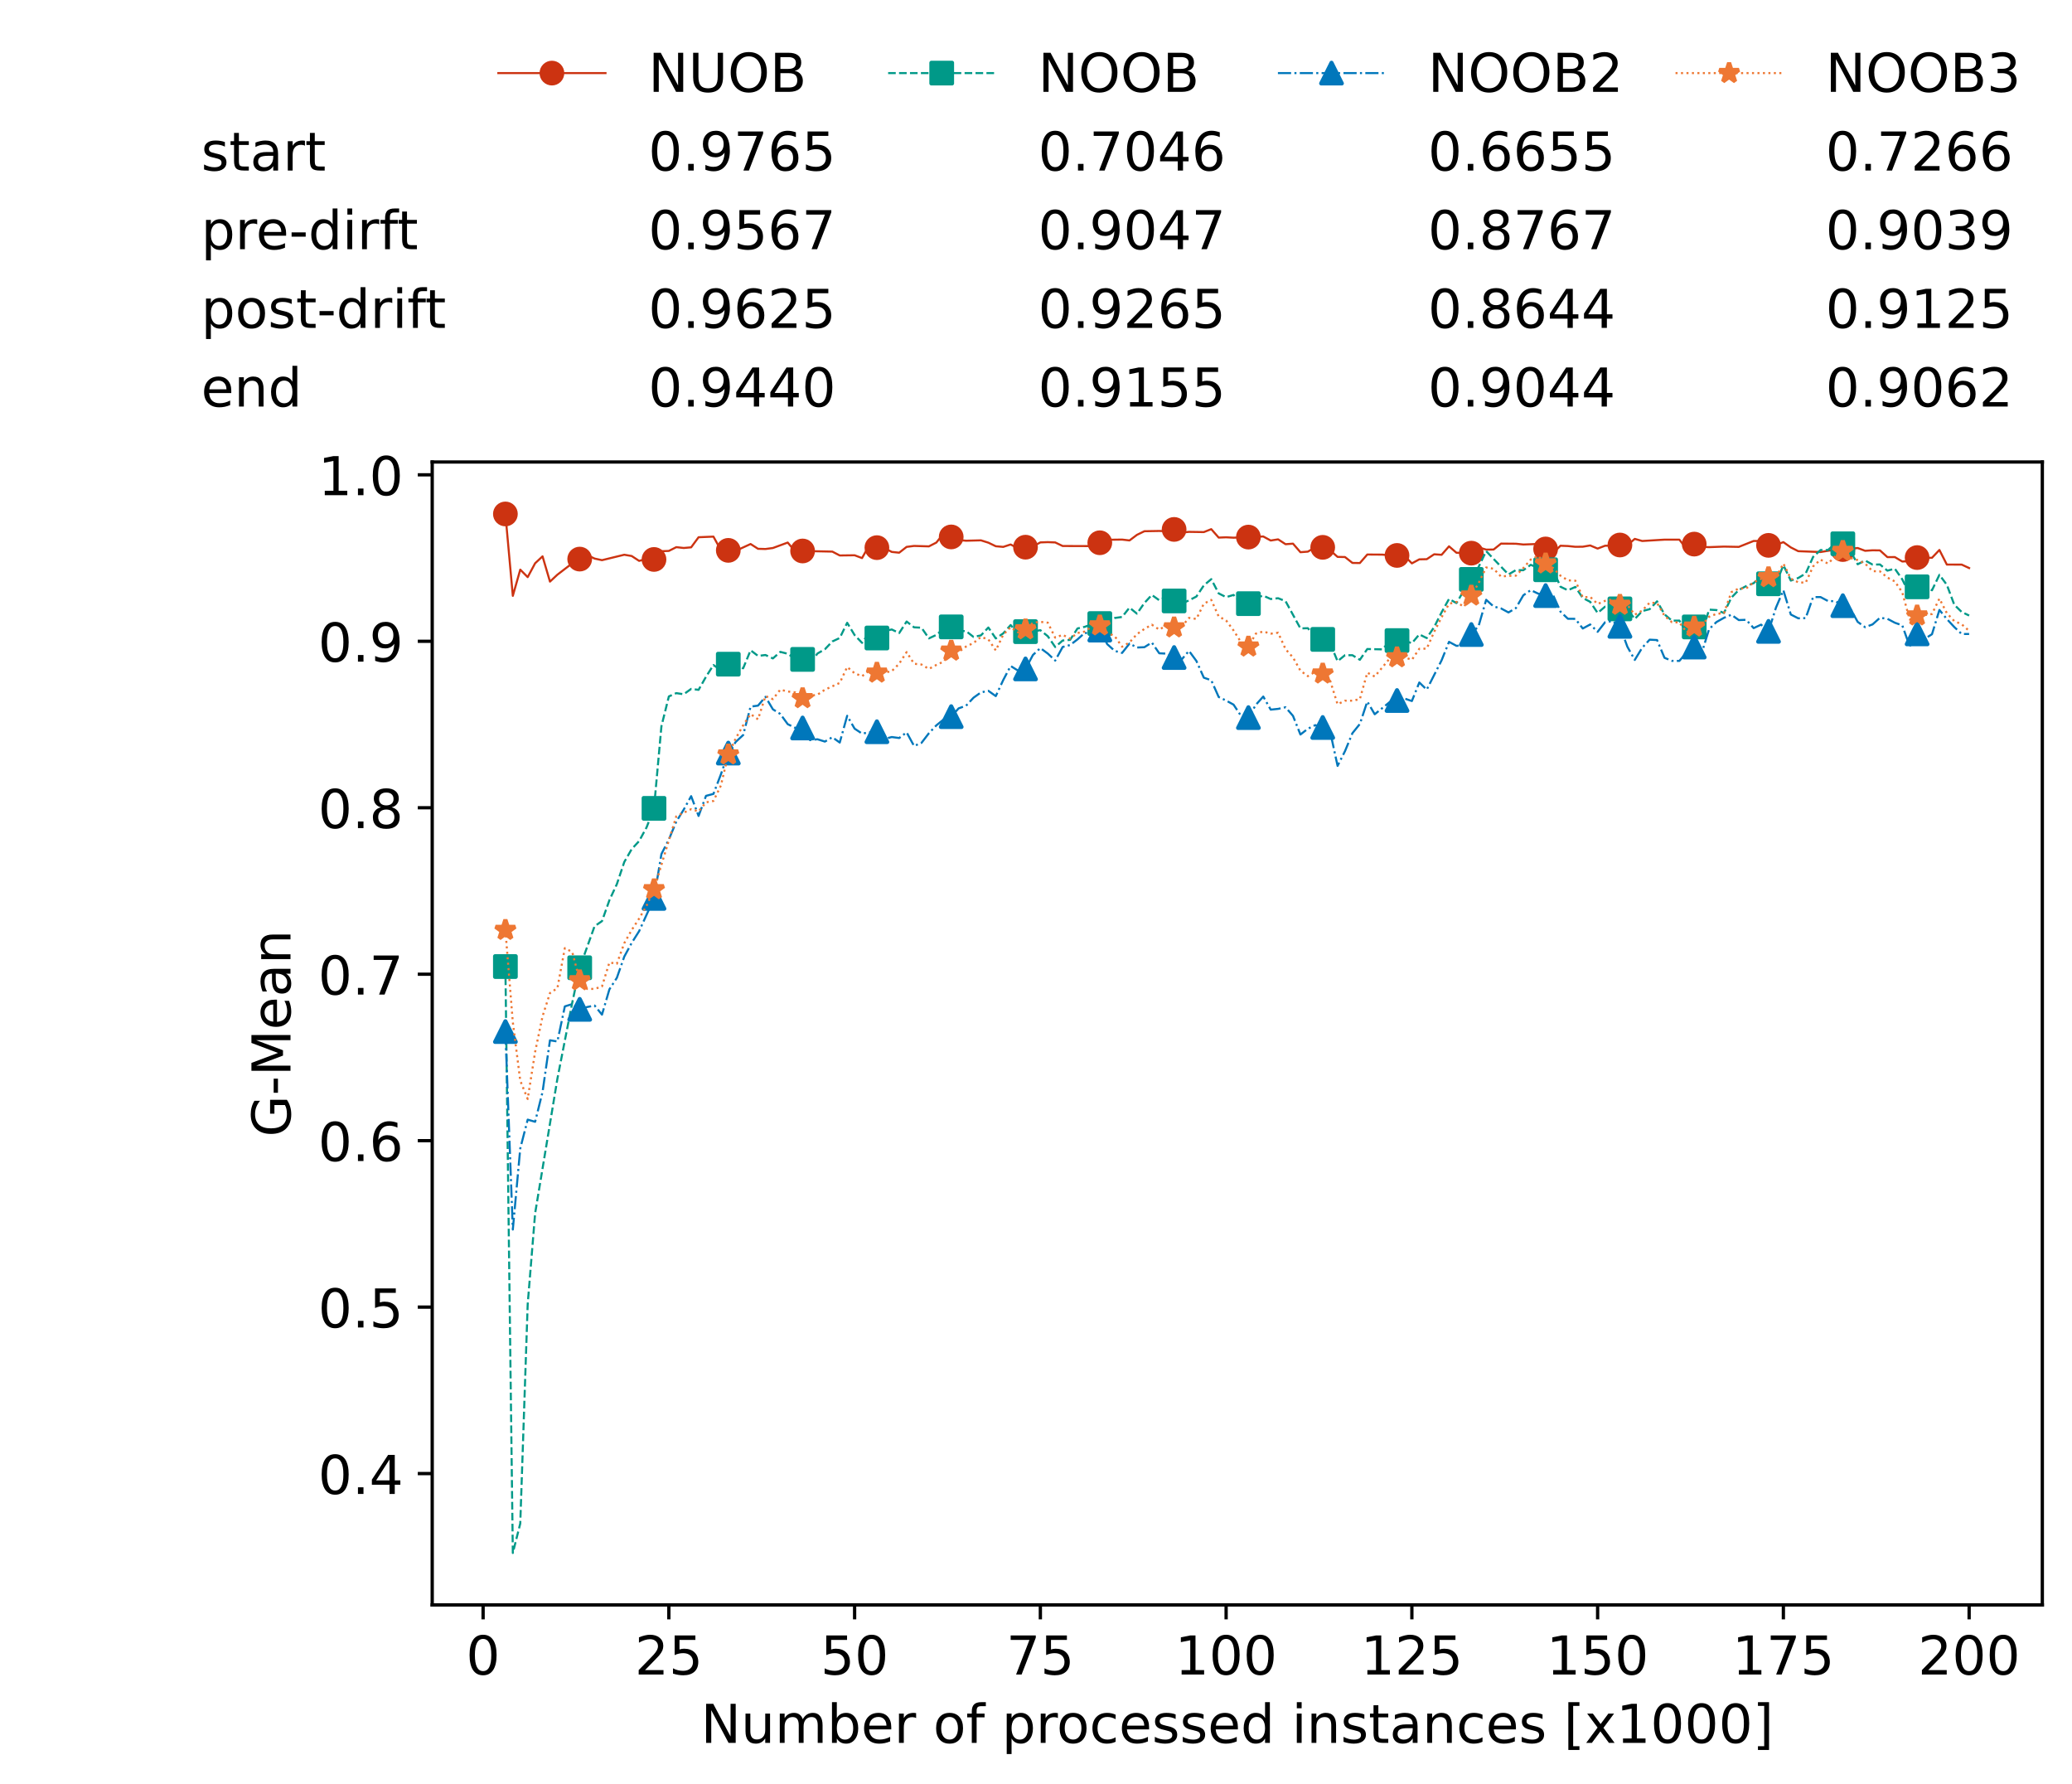<?xml version="1.0" encoding="utf-8" standalone="no"?>
<!DOCTYPE svg PUBLIC "-//W3C//DTD SVG 1.1//EN"
  "http://www.w3.org/Graphics/SVG/1.1/DTD/svg11.dtd">
<!-- Created with matplotlib (https://matplotlib.org/) -->
<svg height="432.615pt" version="1.1" viewBox="0 0 502.65 432.615" width="502.65pt" xmlns="http://www.w3.org/2000/svg" xmlns:xlink="http://www.w3.org/1999/xlink">
 <defs>
  <style type="text/css">*{stroke-linecap:butt;stroke-linejoin:round;}</style>
 </defs>
 <g id="figure_1">
  <g id="patch_1">
   <path d="M 0 432.615 
L 502.65 432.615 
L 502.65 0 
L 0 0 
z
" style="fill:#ffffff;"/>
  </g>
  <g id="axes_1">
   <g id="patch_2">
    <path d="M 104.85 389.252 
L 495.45 389.252 
L 495.45 112.052 
L 104.85 112.052 
z
" style="fill:#ffffff;"/>
   </g>
   <g id="matplotlib.axis_1">
    <g id="xtick_1">
     <g id="line2d_1">
      <defs>
       <path d="M 0 0 
L 0 3.5 
" id="mf57cc1f266" style="stroke:#000000;stroke-width:0.8;"/>
      </defs>
      <g>
       <use style="stroke:#000000;stroke-width:0.8;" x="117.197" xlink:href="#mf57cc1f266" y="389.252"/>
      </g>
     </g>
     <g id="text_1">
      <!-- 0 -->
      <g transform="translate(113.061 406.13)scale(0.13 -0.13)">
       <defs>
        <path d="M 31.781 66.406 
Q 24.172 66.406 20.328 58.906 
Q 16.5 51.422 16.5 36.375 
Q 16.5 21.391 20.328 13.891 
Q 24.172 6.391 31.781 6.391 
Q 39.453 6.391 43.281 13.891 
Q 47.125 21.391 47.125 36.375 
Q 47.125 51.422 43.281 58.906 
Q 39.453 66.406 31.781 66.406 
z
M 31.781 74.219 
Q 44.047 74.219 50.516 64.516 
Q 56.984 54.828 56.984 36.375 
Q 56.984 17.969 50.516 8.266 
Q 44.047 -1.422 31.781 -1.422 
Q 19.531 -1.422 13.062 8.266 
Q 6.594 17.969 6.594 36.375 
Q 6.594 54.828 13.062 64.516 
Q 19.531 74.219 31.781 74.219 
z
" id="DejaVuSans-48"/>
       </defs>
       <use xlink:href="#DejaVuSans-48"/>
      </g>
     </g>
    </g>
    <g id="xtick_2">
     <g id="line2d_2">
      <g>
       <use style="stroke:#000000;stroke-width:0.8;" x="162.259" xlink:href="#mf57cc1f266" y="389.252"/>
      </g>
     </g>
     <g id="text_2">
      <!-- 25 -->
      <g transform="translate(153.988 406.13)scale(0.13 -0.13)">
       <defs>
        <path d="M 19.188 8.297 
L 53.609 8.297 
L 53.609 0 
L 7.328 0 
L 7.328 8.297 
Q 12.938 14.109 22.625 23.891 
Q 32.328 33.688 34.812 36.531 
Q 39.547 41.844 41.422 45.531 
Q 43.312 49.219 43.312 52.781 
Q 43.312 58.594 39.234 62.25 
Q 35.156 65.922 28.609 65.922 
Q 23.969 65.922 18.812 64.312 
Q 13.672 62.703 7.812 59.422 
L 7.812 69.391 
Q 13.766 71.781 18.938 73 
Q 24.125 74.219 28.422 74.219 
Q 39.75 74.219 46.484 68.547 
Q 53.219 62.891 53.219 53.422 
Q 53.219 48.922 51.531 44.891 
Q 49.859 40.875 45.406 35.406 
Q 44.188 33.984 37.641 27.219 
Q 31.109 20.453 19.188 8.297 
z
" id="DejaVuSans-50"/>
        <path d="M 10.797 72.906 
L 49.516 72.906 
L 49.516 64.594 
L 19.828 64.594 
L 19.828 46.734 
Q 21.969 47.469 24.109 47.828 
Q 26.266 48.188 28.422 48.188 
Q 40.625 48.188 47.75 41.5 
Q 54.891 34.812 54.891 23.391 
Q 54.891 11.625 47.562 5.094 
Q 40.234 -1.422 26.906 -1.422 
Q 22.312 -1.422 17.547 -0.641 
Q 12.797 0.141 7.719 1.703 
L 7.719 11.625 
Q 12.109 9.234 16.797 8.062 
Q 21.484 6.891 26.703 6.891 
Q 35.156 6.891 40.078 11.328 
Q 45.016 15.766 45.016 23.391 
Q 45.016 31 40.078 35.438 
Q 35.156 39.891 26.703 39.891 
Q 22.75 39.891 18.812 39.016 
Q 14.891 38.141 10.797 36.281 
z
" id="DejaVuSans-53"/>
       </defs>
       <use xlink:href="#DejaVuSans-50"/>
       <use x="63.623" xlink:href="#DejaVuSans-53"/>
      </g>
     </g>
    </g>
    <g id="xtick_3">
     <g id="line2d_3">
      <g>
       <use style="stroke:#000000;stroke-width:0.8;" x="207.322" xlink:href="#mf57cc1f266" y="389.252"/>
      </g>
     </g>
     <g id="text_3">
      <!-- 50 -->
      <g transform="translate(199.05 406.13)scale(0.13 -0.13)">
       <use xlink:href="#DejaVuSans-53"/>
       <use x="63.623" xlink:href="#DejaVuSans-48"/>
      </g>
     </g>
    </g>
    <g id="xtick_4">
     <g id="line2d_4">
      <g>
       <use style="stroke:#000000;stroke-width:0.8;" x="252.384" xlink:href="#mf57cc1f266" y="389.252"/>
      </g>
     </g>
     <g id="text_4">
      <!-- 75 -->
      <g transform="translate(244.113 406.13)scale(0.13 -0.13)">
       <defs>
        <path d="M 8.203 72.906 
L 55.078 72.906 
L 55.078 68.703 
L 28.609 0 
L 18.312 0 
L 43.219 64.594 
L 8.203 64.594 
z
" id="DejaVuSans-55"/>
       </defs>
       <use xlink:href="#DejaVuSans-55"/>
       <use x="63.623" xlink:href="#DejaVuSans-53"/>
      </g>
     </g>
    </g>
    <g id="xtick_5">
     <g id="line2d_5">
      <g>
       <use style="stroke:#000000;stroke-width:0.8;" x="297.446" xlink:href="#mf57cc1f266" y="389.252"/>
      </g>
     </g>
     <g id="text_5">
      <!-- 100 -->
      <g transform="translate(285.039 406.13)scale(0.13 -0.13)">
       <defs>
        <path d="M 12.406 8.297 
L 28.516 8.297 
L 28.516 63.922 
L 10.984 60.406 
L 10.984 69.391 
L 28.422 72.906 
L 38.281 72.906 
L 38.281 8.297 
L 54.391 8.297 
L 54.391 0 
L 12.406 0 
z
" id="DejaVuSans-49"/>
       </defs>
       <use xlink:href="#DejaVuSans-49"/>
       <use x="63.623" xlink:href="#DejaVuSans-48"/>
       <use x="127.246" xlink:href="#DejaVuSans-48"/>
      </g>
     </g>
    </g>
    <g id="xtick_6">
     <g id="line2d_6">
      <g>
       <use style="stroke:#000000;stroke-width:0.8;" x="342.509" xlink:href="#mf57cc1f266" y="389.252"/>
      </g>
     </g>
     <g id="text_6">
      <!-- 125 -->
      <g transform="translate(330.102 406.13)scale(0.13 -0.13)">
       <use xlink:href="#DejaVuSans-49"/>
       <use x="63.623" xlink:href="#DejaVuSans-50"/>
       <use x="127.246" xlink:href="#DejaVuSans-53"/>
      </g>
     </g>
    </g>
    <g id="xtick_7">
     <g id="line2d_7">
      <g>
       <use style="stroke:#000000;stroke-width:0.8;" x="387.571" xlink:href="#mf57cc1f266" y="389.252"/>
      </g>
     </g>
     <g id="text_7">
      <!-- 150 -->
      <g transform="translate(375.164 406.13)scale(0.13 -0.13)">
       <use xlink:href="#DejaVuSans-49"/>
       <use x="63.623" xlink:href="#DejaVuSans-53"/>
       <use x="127.246" xlink:href="#DejaVuSans-48"/>
      </g>
     </g>
    </g>
    <g id="xtick_8">
     <g id="line2d_8">
      <g>
       <use style="stroke:#000000;stroke-width:0.8;" x="432.633" xlink:href="#mf57cc1f266" y="389.252"/>
      </g>
     </g>
     <g id="text_8">
      <!-- 175 -->
      <g transform="translate(420.226 406.13)scale(0.13 -0.13)">
       <use xlink:href="#DejaVuSans-49"/>
       <use x="63.623" xlink:href="#DejaVuSans-55"/>
       <use x="127.246" xlink:href="#DejaVuSans-53"/>
      </g>
     </g>
    </g>
    <g id="xtick_9">
     <g id="line2d_9">
      <g>
       <use style="stroke:#000000;stroke-width:0.8;" x="477.695" xlink:href="#mf57cc1f266" y="389.252"/>
      </g>
     </g>
     <g id="text_9">
      <!-- 200 -->
      <g transform="translate(465.289 406.13)scale(0.13 -0.13)">
       <use xlink:href="#DejaVuSans-50"/>
       <use x="63.623" xlink:href="#DejaVuSans-48"/>
       <use x="127.246" xlink:href="#DejaVuSans-48"/>
      </g>
     </g>
    </g>
    <g id="text_10">
     <!-- Number of processed instances [x1000] -->
     <g transform="translate(170.025 422.711)scale(0.13 -0.13)">
      <defs>
       <path d="M 9.812 72.906 
L 23.094 72.906 
L 55.422 11.922 
L 55.422 72.906 
L 64.984 72.906 
L 64.984 0 
L 51.703 0 
L 19.391 60.984 
L 19.391 0 
L 9.812 0 
z
" id="DejaVuSans-78"/>
       <path d="M 8.5 21.578 
L 8.5 54.688 
L 17.484 54.688 
L 17.484 21.922 
Q 17.484 14.156 20.5 10.266 
Q 23.531 6.391 29.594 6.391 
Q 36.859 6.391 41.078 11.031 
Q 45.312 15.672 45.312 23.688 
L 45.312 54.688 
L 54.297 54.688 
L 54.297 0 
L 45.312 0 
L 45.312 8.406 
Q 42.047 3.422 37.719 1 
Q 33.406 -1.422 27.688 -1.422 
Q 18.266 -1.422 13.375 4.438 
Q 8.5 10.297 8.5 21.578 
z
M 31.109 56 
z
" id="DejaVuSans-117"/>
       <path d="M 52 44.188 
Q 55.375 50.25 60.062 53.125 
Q 64.75 56 71.094 56 
Q 79.641 56 84.281 50.016 
Q 88.922 44.047 88.922 33.016 
L 88.922 0 
L 79.891 0 
L 79.891 32.719 
Q 79.891 40.578 77.094 44.375 
Q 74.312 48.188 68.609 48.188 
Q 61.625 48.188 57.562 43.547 
Q 53.516 38.922 53.516 30.906 
L 53.516 0 
L 44.484 0 
L 44.484 32.719 
Q 44.484 40.625 41.703 44.406 
Q 38.922 48.188 33.109 48.188 
Q 26.219 48.188 22.156 43.531 
Q 18.109 38.875 18.109 30.906 
L 18.109 0 
L 9.078 0 
L 9.078 54.688 
L 18.109 54.688 
L 18.109 46.188 
Q 21.188 51.219 25.484 53.609 
Q 29.781 56 35.688 56 
Q 41.656 56 45.828 52.969 
Q 50 49.953 52 44.188 
z
" id="DejaVuSans-109"/>
       <path d="M 48.688 27.297 
Q 48.688 37.203 44.609 42.844 
Q 40.531 48.484 33.406 48.484 
Q 26.266 48.484 22.188 42.844 
Q 18.109 37.203 18.109 27.297 
Q 18.109 17.391 22.188 11.75 
Q 26.266 6.109 33.406 6.109 
Q 40.531 6.109 44.609 11.75 
Q 48.688 17.391 48.688 27.297 
z
M 18.109 46.391 
Q 20.953 51.266 25.266 53.625 
Q 29.594 56 35.594 56 
Q 45.562 56 51.781 48.094 
Q 58.016 40.188 58.016 27.297 
Q 58.016 14.406 51.781 6.484 
Q 45.562 -1.422 35.594 -1.422 
Q 29.594 -1.422 25.266 0.953 
Q 20.953 3.328 18.109 8.203 
L 18.109 0 
L 9.078 0 
L 9.078 75.984 
L 18.109 75.984 
z
" id="DejaVuSans-98"/>
       <path d="M 56.203 29.594 
L 56.203 25.203 
L 14.891 25.203 
Q 15.484 15.922 20.484 11.062 
Q 25.484 6.203 34.422 6.203 
Q 39.594 6.203 44.453 7.469 
Q 49.312 8.734 54.109 11.281 
L 54.109 2.781 
Q 49.266 0.734 44.188 -0.344 
Q 39.109 -1.422 33.891 -1.422 
Q 20.797 -1.422 13.156 6.188 
Q 5.516 13.812 5.516 26.812 
Q 5.516 40.234 12.766 48.109 
Q 20.016 56 32.328 56 
Q 43.359 56 49.781 48.891 
Q 56.203 41.797 56.203 29.594 
z
M 47.219 32.234 
Q 47.125 39.594 43.094 43.984 
Q 39.062 48.391 32.422 48.391 
Q 24.906 48.391 20.391 44.141 
Q 15.875 39.891 15.188 32.172 
z
" id="DejaVuSans-101"/>
       <path d="M 41.109 46.297 
Q 39.594 47.172 37.812 47.578 
Q 36.031 48 33.891 48 
Q 26.266 48 22.188 43.047 
Q 18.109 38.094 18.109 28.812 
L 18.109 0 
L 9.078 0 
L 9.078 54.688 
L 18.109 54.688 
L 18.109 46.188 
Q 20.953 51.172 25.484 53.578 
Q 30.031 56 36.531 56 
Q 37.453 56 38.578 55.875 
Q 39.703 55.766 41.062 55.516 
z
" id="DejaVuSans-114"/>
       <path id="DejaVuSans-32"/>
       <path d="M 30.609 48.391 
Q 23.391 48.391 19.188 42.75 
Q 14.984 37.109 14.984 27.297 
Q 14.984 17.484 19.156 11.844 
Q 23.344 6.203 30.609 6.203 
Q 37.797 6.203 41.984 11.859 
Q 46.188 17.531 46.188 27.297 
Q 46.188 37.016 41.984 42.703 
Q 37.797 48.391 30.609 48.391 
z
M 30.609 56 
Q 42.328 56 49.016 48.375 
Q 55.719 40.766 55.719 27.297 
Q 55.719 13.875 49.016 6.219 
Q 42.328 -1.422 30.609 -1.422 
Q 18.844 -1.422 12.172 6.219 
Q 5.516 13.875 5.516 27.297 
Q 5.516 40.766 12.172 48.375 
Q 18.844 56 30.609 56 
z
" id="DejaVuSans-111"/>
       <path d="M 37.109 75.984 
L 37.109 68.5 
L 28.516 68.5 
Q 23.688 68.5 21.797 66.547 
Q 19.922 64.594 19.922 59.516 
L 19.922 54.688 
L 34.719 54.688 
L 34.719 47.703 
L 19.922 47.703 
L 19.922 0 
L 10.891 0 
L 10.891 47.703 
L 2.297 47.703 
L 2.297 54.688 
L 10.891 54.688 
L 10.891 58.5 
Q 10.891 67.625 15.141 71.797 
Q 19.391 75.984 28.609 75.984 
z
" id="DejaVuSans-102"/>
       <path d="M 18.109 8.203 
L 18.109 -20.797 
L 9.078 -20.797 
L 9.078 54.688 
L 18.109 54.688 
L 18.109 46.391 
Q 20.953 51.266 25.266 53.625 
Q 29.594 56 35.594 56 
Q 45.562 56 51.781 48.094 
Q 58.016 40.188 58.016 27.297 
Q 58.016 14.406 51.781 6.484 
Q 45.562 -1.422 35.594 -1.422 
Q 29.594 -1.422 25.266 0.953 
Q 20.953 3.328 18.109 8.203 
z
M 48.688 27.297 
Q 48.688 37.203 44.609 42.844 
Q 40.531 48.484 33.406 48.484 
Q 26.266 48.484 22.188 42.844 
Q 18.109 37.203 18.109 27.297 
Q 18.109 17.391 22.188 11.75 
Q 26.266 6.109 33.406 6.109 
Q 40.531 6.109 44.609 11.75 
Q 48.688 17.391 48.688 27.297 
z
" id="DejaVuSans-112"/>
       <path d="M 48.781 52.594 
L 48.781 44.188 
Q 44.969 46.297 41.141 47.344 
Q 37.312 48.391 33.406 48.391 
Q 24.656 48.391 19.812 42.844 
Q 14.984 37.312 14.984 27.297 
Q 14.984 17.281 19.812 11.734 
Q 24.656 6.203 33.406 6.203 
Q 37.312 6.203 41.141 7.25 
Q 44.969 8.297 48.781 10.406 
L 48.781 2.094 
Q 45.016 0.344 40.984 -0.531 
Q 36.969 -1.422 32.422 -1.422 
Q 20.062 -1.422 12.781 6.344 
Q 5.516 14.109 5.516 27.297 
Q 5.516 40.672 12.859 48.328 
Q 20.219 56 33.016 56 
Q 37.156 56 41.109 55.141 
Q 45.062 54.297 48.781 52.594 
z
" id="DejaVuSans-99"/>
       <path d="M 44.281 53.078 
L 44.281 44.578 
Q 40.484 46.531 36.375 47.5 
Q 32.281 48.484 27.875 48.484 
Q 21.188 48.484 17.844 46.438 
Q 14.5 44.391 14.5 40.281 
Q 14.5 37.156 16.891 35.375 
Q 19.281 33.594 26.516 31.984 
L 29.594 31.297 
Q 39.156 29.25 43.188 25.516 
Q 47.219 21.781 47.219 15.094 
Q 47.219 7.469 41.188 3.016 
Q 35.156 -1.422 24.609 -1.422 
Q 20.219 -1.422 15.453 -0.562 
Q 10.688 0.297 5.422 2 
L 5.422 11.281 
Q 10.406 8.688 15.234 7.391 
Q 20.062 6.109 24.812 6.109 
Q 31.156 6.109 34.562 8.281 
Q 37.984 10.453 37.984 14.406 
Q 37.984 18.062 35.516 20.016 
Q 33.062 21.969 24.703 23.781 
L 21.578 24.516 
Q 13.234 26.266 9.516 29.906 
Q 5.812 33.547 5.812 39.891 
Q 5.812 47.609 11.281 51.797 
Q 16.75 56 26.812 56 
Q 31.781 56 36.172 55.266 
Q 40.578 54.547 44.281 53.078 
z
" id="DejaVuSans-115"/>
       <path d="M 45.406 46.391 
L 45.406 75.984 
L 54.391 75.984 
L 54.391 0 
L 45.406 0 
L 45.406 8.203 
Q 42.578 3.328 38.25 0.953 
Q 33.938 -1.422 27.875 -1.422 
Q 17.969 -1.422 11.734 6.484 
Q 5.516 14.406 5.516 27.297 
Q 5.516 40.188 11.734 48.094 
Q 17.969 56 27.875 56 
Q 33.938 56 38.25 53.625 
Q 42.578 51.266 45.406 46.391 
z
M 14.797 27.297 
Q 14.797 17.391 18.875 11.75 
Q 22.953 6.109 30.078 6.109 
Q 37.203 6.109 41.297 11.75 
Q 45.406 17.391 45.406 27.297 
Q 45.406 37.203 41.297 42.844 
Q 37.203 48.484 30.078 48.484 
Q 22.953 48.484 18.875 42.844 
Q 14.797 37.203 14.797 27.297 
z
" id="DejaVuSans-100"/>
       <path d="M 9.422 54.688 
L 18.406 54.688 
L 18.406 0 
L 9.422 0 
z
M 9.422 75.984 
L 18.406 75.984 
L 18.406 64.594 
L 9.422 64.594 
z
" id="DejaVuSans-105"/>
       <path d="M 54.891 33.016 
L 54.891 0 
L 45.906 0 
L 45.906 32.719 
Q 45.906 40.484 42.875 44.328 
Q 39.844 48.188 33.797 48.188 
Q 26.516 48.188 22.312 43.547 
Q 18.109 38.922 18.109 30.906 
L 18.109 0 
L 9.078 0 
L 9.078 54.688 
L 18.109 54.688 
L 18.109 46.188 
Q 21.344 51.125 25.703 53.562 
Q 30.078 56 35.797 56 
Q 45.219 56 50.047 50.172 
Q 54.891 44.344 54.891 33.016 
z
" id="DejaVuSans-110"/>
       <path d="M 18.312 70.219 
L 18.312 54.688 
L 36.812 54.688 
L 36.812 47.703 
L 18.312 47.703 
L 18.312 18.016 
Q 18.312 11.328 20.141 9.422 
Q 21.969 7.516 27.594 7.516 
L 36.812 7.516 
L 36.812 0 
L 27.594 0 
Q 17.188 0 13.234 3.875 
Q 9.281 7.766 9.281 18.016 
L 9.281 47.703 
L 2.688 47.703 
L 2.688 54.688 
L 9.281 54.688 
L 9.281 70.219 
z
" id="DejaVuSans-116"/>
       <path d="M 34.281 27.484 
Q 23.391 27.484 19.188 25 
Q 14.984 22.516 14.984 16.5 
Q 14.984 11.719 18.141 8.906 
Q 21.297 6.109 26.703 6.109 
Q 34.188 6.109 38.703 11.406 
Q 43.219 16.703 43.219 25.484 
L 43.219 27.484 
z
M 52.203 31.203 
L 52.203 0 
L 43.219 0 
L 43.219 8.297 
Q 40.141 3.328 35.547 0.953 
Q 30.953 -1.422 24.312 -1.422 
Q 15.922 -1.422 10.953 3.297 
Q 6 8.016 6 15.922 
Q 6 25.141 12.172 29.828 
Q 18.359 34.516 30.609 34.516 
L 43.219 34.516 
L 43.219 35.406 
Q 43.219 41.609 39.141 45 
Q 35.062 48.391 27.688 48.391 
Q 23 48.391 18.547 47.266 
Q 14.109 46.141 10.016 43.891 
L 10.016 52.203 
Q 14.938 54.109 19.578 55.047 
Q 24.219 56 28.609 56 
Q 40.484 56 46.344 49.844 
Q 52.203 43.703 52.203 31.203 
z
" id="DejaVuSans-97"/>
       <path d="M 8.594 75.984 
L 29.297 75.984 
L 29.297 69 
L 17.578 69 
L 17.578 -6.203 
L 29.297 -6.203 
L 29.297 -13.188 
L 8.594 -13.188 
z
" id="DejaVuSans-91"/>
       <path d="M 54.891 54.688 
L 35.109 28.078 
L 55.906 0 
L 45.312 0 
L 29.391 21.484 
L 13.484 0 
L 2.875 0 
L 24.125 28.609 
L 4.688 54.688 
L 15.281 54.688 
L 29.781 35.203 
L 44.281 54.688 
z
" id="DejaVuSans-120"/>
       <path d="M 30.422 75.984 
L 30.422 -13.188 
L 9.719 -13.188 
L 9.719 -6.203 
L 21.391 -6.203 
L 21.391 69 
L 9.719 69 
L 9.719 75.984 
z
" id="DejaVuSans-93"/>
      </defs>
      <use xlink:href="#DejaVuSans-78"/>
      <use x="74.805" xlink:href="#DejaVuSans-117"/>
      <use x="138.184" xlink:href="#DejaVuSans-109"/>
      <use x="235.596" xlink:href="#DejaVuSans-98"/>
      <use x="299.072" xlink:href="#DejaVuSans-101"/>
      <use x="360.596" xlink:href="#DejaVuSans-114"/>
      <use x="401.709" xlink:href="#DejaVuSans-32"/>
      <use x="433.496" xlink:href="#DejaVuSans-111"/>
      <use x="494.678" xlink:href="#DejaVuSans-102"/>
      <use x="529.883" xlink:href="#DejaVuSans-32"/>
      <use x="561.67" xlink:href="#DejaVuSans-112"/>
      <use x="625.146" xlink:href="#DejaVuSans-114"/>
      <use x="664.01" xlink:href="#DejaVuSans-111"/>
      <use x="725.191" xlink:href="#DejaVuSans-99"/>
      <use x="780.172" xlink:href="#DejaVuSans-101"/>
      <use x="841.695" xlink:href="#DejaVuSans-115"/>
      <use x="893.795" xlink:href="#DejaVuSans-115"/>
      <use x="945.895" xlink:href="#DejaVuSans-101"/>
      <use x="1007.418" xlink:href="#DejaVuSans-100"/>
      <use x="1070.895" xlink:href="#DejaVuSans-32"/>
      <use x="1102.682" xlink:href="#DejaVuSans-105"/>
      <use x="1130.465" xlink:href="#DejaVuSans-110"/>
      <use x="1193.844" xlink:href="#DejaVuSans-115"/>
      <use x="1245.943" xlink:href="#DejaVuSans-116"/>
      <use x="1285.152" xlink:href="#DejaVuSans-97"/>
      <use x="1346.432" xlink:href="#DejaVuSans-110"/>
      <use x="1409.811" xlink:href="#DejaVuSans-99"/>
      <use x="1464.791" xlink:href="#DejaVuSans-101"/>
      <use x="1526.314" xlink:href="#DejaVuSans-115"/>
      <use x="1578.414" xlink:href="#DejaVuSans-32"/>
      <use x="1610.201" xlink:href="#DejaVuSans-91"/>
      <use x="1649.215" xlink:href="#DejaVuSans-120"/>
      <use x="1708.395" xlink:href="#DejaVuSans-49"/>
      <use x="1772.018" xlink:href="#DejaVuSans-48"/>
      <use x="1835.641" xlink:href="#DejaVuSans-48"/>
      <use x="1899.264" xlink:href="#DejaVuSans-48"/>
      <use x="1962.887" xlink:href="#DejaVuSans-93"/>
     </g>
    </g>
   </g>
   <g id="matplotlib.axis_2">
    <g id="ytick_1">
     <g id="line2d_10">
      <defs>
       <path d="M 0 0 
L -3.5 0 
" id="m1e10c7d838" style="stroke:#000000;stroke-width:0.8;"/>
      </defs>
      <g>
       <use style="stroke:#000000;stroke-width:0.8;" x="104.85" xlink:href="#m1e10c7d838" y="357.395"/>
      </g>
     </g>
     <g id="text_11">
      <!-- 0.4 -->
      <g transform="translate(77.176 362.334)scale(0.13 -0.13)">
       <defs>
        <path d="M 10.688 12.406 
L 21 12.406 
L 21 0 
L 10.688 0 
z
" id="DejaVuSans-46"/>
        <path d="M 37.797 64.312 
L 12.891 25.391 
L 37.797 25.391 
z
M 35.203 72.906 
L 47.609 72.906 
L 47.609 25.391 
L 58.016 25.391 
L 58.016 17.188 
L 47.609 17.188 
L 47.609 0 
L 37.797 0 
L 37.797 17.188 
L 4.891 17.188 
L 4.891 26.703 
z
" id="DejaVuSans-52"/>
       </defs>
       <use xlink:href="#DejaVuSans-48"/>
       <use x="63.623" xlink:href="#DejaVuSans-46"/>
       <use x="95.41" xlink:href="#DejaVuSans-52"/>
      </g>
     </g>
    </g>
    <g id="ytick_2">
     <g id="line2d_11">
      <g>
       <use style="stroke:#000000;stroke-width:0.8;" x="104.85" xlink:href="#m1e10c7d838" y="317.022"/>
      </g>
     </g>
     <g id="text_12">
      <!-- 0.5 -->
      <g transform="translate(77.176 321.961)scale(0.13 -0.13)">
       <use xlink:href="#DejaVuSans-48"/>
       <use x="63.623" xlink:href="#DejaVuSans-46"/>
       <use x="95.41" xlink:href="#DejaVuSans-53"/>
      </g>
     </g>
    </g>
    <g id="ytick_3">
     <g id="line2d_12">
      <g>
       <use style="stroke:#000000;stroke-width:0.8;" x="104.85" xlink:href="#m1e10c7d838" y="276.65"/>
      </g>
     </g>
     <g id="text_13">
      <!-- 0.6 -->
      <g transform="translate(77.176 281.589)scale(0.13 -0.13)">
       <defs>
        <path d="M 33.016 40.375 
Q 26.375 40.375 22.484 35.828 
Q 18.609 31.297 18.609 23.391 
Q 18.609 15.531 22.484 10.953 
Q 26.375 6.391 33.016 6.391 
Q 39.656 6.391 43.531 10.953 
Q 47.406 15.531 47.406 23.391 
Q 47.406 31.297 43.531 35.828 
Q 39.656 40.375 33.016 40.375 
z
M 52.594 71.297 
L 52.594 62.312 
Q 48.875 64.062 45.094 64.984 
Q 41.312 65.922 37.594 65.922 
Q 27.828 65.922 22.672 59.328 
Q 17.531 52.734 16.797 39.406 
Q 19.672 43.656 24.016 45.922 
Q 28.375 48.188 33.594 48.188 
Q 44.578 48.188 50.953 41.516 
Q 57.328 34.859 57.328 23.391 
Q 57.328 12.156 50.688 5.359 
Q 44.047 -1.422 33.016 -1.422 
Q 20.359 -1.422 13.672 8.266 
Q 6.984 17.969 6.984 36.375 
Q 6.984 53.656 15.188 63.938 
Q 23.391 74.219 37.203 74.219 
Q 40.922 74.219 44.703 73.484 
Q 48.484 72.75 52.594 71.297 
z
" id="DejaVuSans-54"/>
       </defs>
       <use xlink:href="#DejaVuSans-48"/>
       <use x="63.623" xlink:href="#DejaVuSans-46"/>
       <use x="95.41" xlink:href="#DejaVuSans-54"/>
      </g>
     </g>
    </g>
    <g id="ytick_4">
     <g id="line2d_13">
      <g>
       <use style="stroke:#000000;stroke-width:0.8;" x="104.85" xlink:href="#m1e10c7d838" y="236.278"/>
      </g>
     </g>
     <g id="text_14">
      <!-- 0.7 -->
      <g transform="translate(77.176 241.217)scale(0.13 -0.13)">
       <use xlink:href="#DejaVuSans-48"/>
       <use x="63.623" xlink:href="#DejaVuSans-46"/>
       <use x="95.41" xlink:href="#DejaVuSans-55"/>
      </g>
     </g>
    </g>
    <g id="ytick_5">
     <g id="line2d_14">
      <g>
       <use style="stroke:#000000;stroke-width:0.8;" x="104.85" xlink:href="#m1e10c7d838" y="195.905"/>
      </g>
     </g>
     <g id="text_15">
      <!-- 0.8 -->
      <g transform="translate(77.176 200.844)scale(0.13 -0.13)">
       <defs>
        <path d="M 31.781 34.625 
Q 24.75 34.625 20.719 30.859 
Q 16.703 27.094 16.703 20.516 
Q 16.703 13.922 20.719 10.156 
Q 24.75 6.391 31.781 6.391 
Q 38.812 6.391 42.859 10.172 
Q 46.922 13.969 46.922 20.516 
Q 46.922 27.094 42.891 30.859 
Q 38.875 34.625 31.781 34.625 
z
M 21.922 38.812 
Q 15.578 40.375 12.031 44.719 
Q 8.5 49.078 8.5 55.328 
Q 8.5 64.062 14.719 69.141 
Q 20.953 74.219 31.781 74.219 
Q 42.672 74.219 48.875 69.141 
Q 55.078 64.062 55.078 55.328 
Q 55.078 49.078 51.531 44.719 
Q 48 40.375 41.703 38.812 
Q 48.828 37.156 52.797 32.312 
Q 56.781 27.484 56.781 20.516 
Q 56.781 9.906 50.312 4.234 
Q 43.844 -1.422 31.781 -1.422 
Q 19.734 -1.422 13.25 4.234 
Q 6.781 9.906 6.781 20.516 
Q 6.781 27.484 10.781 32.312 
Q 14.797 37.156 21.922 38.812 
z
M 18.312 54.391 
Q 18.312 48.734 21.844 45.562 
Q 25.391 42.391 31.781 42.391 
Q 38.141 42.391 41.719 45.562 
Q 45.312 48.734 45.312 54.391 
Q 45.312 60.062 41.719 63.234 
Q 38.141 66.406 31.781 66.406 
Q 25.391 66.406 21.844 63.234 
Q 18.312 60.062 18.312 54.391 
z
" id="DejaVuSans-56"/>
       </defs>
       <use xlink:href="#DejaVuSans-48"/>
       <use x="63.623" xlink:href="#DejaVuSans-46"/>
       <use x="95.41" xlink:href="#DejaVuSans-56"/>
      </g>
     </g>
    </g>
    <g id="ytick_6">
     <g id="line2d_15">
      <g>
       <use style="stroke:#000000;stroke-width:0.8;" x="104.85" xlink:href="#m1e10c7d838" y="155.533"/>
      </g>
     </g>
     <g id="text_16">
      <!-- 0.9 -->
      <g transform="translate(77.176 160.472)scale(0.13 -0.13)">
       <defs>
        <path d="M 10.984 1.516 
L 10.984 10.5 
Q 14.703 8.734 18.5 7.812 
Q 22.312 6.891 25.984 6.891 
Q 35.75 6.891 40.891 13.453 
Q 46.047 20.016 46.781 33.406 
Q 43.953 29.203 39.594 26.953 
Q 35.25 24.703 29.984 24.703 
Q 19.047 24.703 12.672 31.312 
Q 6.297 37.938 6.297 49.422 
Q 6.297 60.641 12.938 67.422 
Q 19.578 74.219 30.609 74.219 
Q 43.266 74.219 49.922 64.516 
Q 56.594 54.828 56.594 36.375 
Q 56.594 19.141 48.406 8.859 
Q 40.234 -1.422 26.422 -1.422 
Q 22.703 -1.422 18.891 -0.688 
Q 15.094 0.047 10.984 1.516 
z
M 30.609 32.422 
Q 37.25 32.422 41.125 36.953 
Q 45.016 41.5 45.016 49.422 
Q 45.016 57.281 41.125 61.844 
Q 37.25 66.406 30.609 66.406 
Q 23.969 66.406 20.094 61.844 
Q 16.219 57.281 16.219 49.422 
Q 16.219 41.5 20.094 36.953 
Q 23.969 32.422 30.609 32.422 
z
" id="DejaVuSans-57"/>
       </defs>
       <use xlink:href="#DejaVuSans-48"/>
       <use x="63.623" xlink:href="#DejaVuSans-46"/>
       <use x="95.41" xlink:href="#DejaVuSans-57"/>
      </g>
     </g>
    </g>
    <g id="ytick_7">
     <g id="line2d_16">
      <g>
       <use style="stroke:#000000;stroke-width:0.8;" x="104.85" xlink:href="#m1e10c7d838" y="115.161"/>
      </g>
     </g>
     <g id="text_17">
      <!-- 1.0 -->
      <g transform="translate(77.176 120.1)scale(0.13 -0.13)">
       <use xlink:href="#DejaVuSans-49"/>
       <use x="63.623" xlink:href="#DejaVuSans-46"/>
       <use x="95.41" xlink:href="#DejaVuSans-48"/>
      </g>
     </g>
    </g>
    <g id="text_18">
     <!-- G-Mean -->
     <g transform="translate(70.472 275.744)rotate(-90)scale(0.13 -0.13)">
      <defs>
       <path d="M 59.516 10.406 
L 59.516 29.984 
L 43.406 29.984 
L 43.406 38.094 
L 69.281 38.094 
L 69.281 6.781 
Q 63.578 2.734 56.688 0.656 
Q 49.812 -1.422 42 -1.422 
Q 24.906 -1.422 15.25 8.562 
Q 5.609 18.562 5.609 36.375 
Q 5.609 54.25 15.25 64.234 
Q 24.906 74.219 42 74.219 
Q 49.125 74.219 55.547 72.453 
Q 61.969 70.703 67.391 67.281 
L 67.391 56.781 
Q 61.922 61.422 55.766 63.766 
Q 49.609 66.109 42.828 66.109 
Q 29.438 66.109 22.719 58.641 
Q 16.016 51.172 16.016 36.375 
Q 16.016 21.625 22.719 14.156 
Q 29.438 6.688 42.828 6.688 
Q 48.047 6.688 52.141 7.594 
Q 56.25 8.5 59.516 10.406 
z
" id="DejaVuSans-71"/>
       <path d="M 4.891 31.391 
L 31.203 31.391 
L 31.203 23.391 
L 4.891 23.391 
z
" id="DejaVuSans-45"/>
       <path d="M 9.812 72.906 
L 24.516 72.906 
L 43.109 23.297 
L 61.812 72.906 
L 76.516 72.906 
L 76.516 0 
L 66.891 0 
L 66.891 64.016 
L 48.094 14.016 
L 38.188 14.016 
L 19.391 64.016 
L 19.391 0 
L 9.812 0 
z
" id="DejaVuSans-77"/>
      </defs>
      <use xlink:href="#DejaVuSans-71"/>
      <use x="77.49" xlink:href="#DejaVuSans-45"/>
      <use x="113.574" xlink:href="#DejaVuSans-77"/>
      <use x="199.854" xlink:href="#DejaVuSans-101"/>
      <use x="261.377" xlink:href="#DejaVuSans-97"/>
      <use x="322.656" xlink:href="#DejaVuSans-110"/>
     </g>
    </g>
   </g>
   <g id="line2d_17"/>
   <g id="line2d_18"/>
   <g id="line2d_19"/>
   <g id="line2d_20"/>
   <g id="line2d_21"/>
   <g id="line2d_22">
    <path clip-path="url(#p60f1ec18e2)" d="M 122.605 124.652 
L 124.407 144.514 
L 126.21 138.158 
L 128.012 139.97 
L 129.815 136.611 
L 131.617 134.934 
L 133.419 141.06 
L 135.222 139.377 
L 138.827 136.614 
L 142.432 134.602 
L 144.234 135.469 
L 146.037 135.861 
L 151.444 134.544 
L 153.247 134.855 
L 155.049 136.033 
L 156.852 135.549 
L 158.654 135.685 
L 160.457 133.687 
L 162.259 133.616 
L 164.062 132.705 
L 165.864 132.904 
L 167.667 132.747 
L 169.469 130.296 
L 173.074 130.148 
L 174.877 133.42 
L 178.482 133.595 
L 182.087 131.94 
L 183.889 133.1 
L 185.692 133.153 
L 187.494 132.912 
L 191.099 131.586 
L 192.902 133.757 
L 194.704 133.631 
L 201.914 133.782 
L 203.717 134.72 
L 207.322 134.672 
L 209.124 135.352 
L 210.927 132.125 
L 212.729 132.822 
L 214.532 132.926 
L 216.334 133.86 
L 218.137 134.048 
L 219.939 132.637 
L 221.742 132.407 
L 225.347 132.514 
L 227.149 131.59 
L 228.952 129.326 
L 230.754 130.224 
L 232.557 130.971 
L 234.359 131.145 
L 237.964 131.05 
L 239.767 131.616 
L 241.569 132.482 
L 243.372 132.641 
L 245.174 132.055 
L 246.976 133.009 
L 248.779 132.71 
L 250.581 132.533 
L 252.384 131.551 
L 254.186 131.487 
L 255.989 131.561 
L 257.791 132.425 
L 265.001 132.45 
L 268.606 130.916 
L 272.211 130.865 
L 274.014 131.077 
L 275.816 129.72 
L 277.619 128.842 
L 281.224 128.777 
L 283.026 128.841 
L 284.829 128.402 
L 286.631 129.166 
L 288.434 128.993 
L 292.039 129.05 
L 293.841 128.336 
L 295.644 130.384 
L 297.446 130.314 
L 299.249 130.409 
L 306.459 130.116 
L 308.261 131.096 
L 310.064 130.809 
L 311.866 131.989 
L 313.669 131.853 
L 315.471 133.927 
L 317.274 133.791 
L 319.076 132.73 
L 320.879 132.747 
L 322.681 133.475 
L 324.484 135.065 
L 326.286 135.101 
L 328.089 136.529 
L 329.891 136.557 
L 331.694 134.488 
L 335.299 134.515 
L 337.101 134.674 
L 340.706 134.797 
L 342.509 136.637 
L 344.311 135.661 
L 346.114 135.624 
L 347.916 134.432 
L 349.719 134.559 
L 351.521 132.506 
L 353.324 134.06 
L 356.928 134.159 
L 358.731 132.763 
L 360.533 133.298 
L 362.336 133.285 
L 364.138 131.841 
L 367.743 131.874 
L 369.546 132.062 
L 373.151 131.931 
L 374.953 133.144 
L 376.756 134.129 
L 378.558 132.361 
L 380.361 132.432 
L 382.163 132.617 
L 383.966 132.596 
L 385.768 132.292 
L 387.571 133.048 
L 389.373 132.361 
L 391.176 132.352 
L 392.978 132.183 
L 394.781 132.231 
L 396.583 130.697 
L 398.386 131.21 
L 403.793 130.882 
L 407.398 130.885 
L 409.201 133.165 
L 411.003 131.964 
L 412.806 132.627 
L 414.608 132.701 
L 418.213 132.568 
L 421.818 132.638 
L 425.423 131.204 
L 427.226 131.209 
L 429.028 132.27 
L 430.831 132.159 
L 432.633 131.487 
L 434.436 132.766 
L 436.238 133.679 
L 441.646 133.884 
L 445.251 133.294 
L 447.053 133.284 
L 450.658 132.914 
L 452.461 133.586 
L 454.263 133.467 
L 456.066 133.491 
L 457.868 135.121 
L 459.671 135.111 
L 461.473 136.186 
L 463.276 136.085 
L 465.078 135.231 
L 468.683 135.283 
L 470.485 133.385 
L 472.288 136.931 
L 475.893 136.936 
L 477.695 137.774 
L 477.695 137.774 
" style="fill:none;stroke:#cc3311;stroke-linecap:square;stroke-width:0.5;"/>
    <defs>
     <path d="M 0 2.5 
C 0.663 2.5 1.299 2.237 1.768 1.768 
C 2.237 1.299 2.5 0.663 2.5 0 
C 2.5 -0.663 2.237 -1.299 1.768 -1.768 
C 1.299 -2.237 0.663 -2.5 0 -2.5 
C -0.663 -2.5 -1.299 -2.237 -1.768 -1.768 
C -2.237 -1.299 -2.5 -0.663 -2.5 0 
C -2.5 0.663 -2.237 1.299 -1.768 1.768 
C -1.299 2.237 -0.663 2.5 0 2.5 
z
" id="mebacb817eb" style="stroke:#cc3311;"/>
    </defs>
    <g clip-path="url(#p60f1ec18e2)">
     <use style="fill:#cc3311;stroke:#cc3311;" x="122.605" xlink:href="#mebacb817eb" y="124.652"/>
     <use style="fill:#cc3311;stroke:#cc3311;" x="140.629" xlink:href="#mebacb817eb" y="135.6"/>
     <use style="fill:#cc3311;stroke:#cc3311;" x="158.654" xlink:href="#mebacb817eb" y="135.685"/>
     <use style="fill:#cc3311;stroke:#cc3311;" x="176.679" xlink:href="#mebacb817eb" y="133.483"/>
     <use style="fill:#cc3311;stroke:#cc3311;" x="194.704" xlink:href="#mebacb817eb" y="133.631"/>
     <use style="fill:#cc3311;stroke:#cc3311;" x="212.729" xlink:href="#mebacb817eb" y="132.822"/>
     <use style="fill:#cc3311;stroke:#cc3311;" x="230.754" xlink:href="#mebacb817eb" y="130.224"/>
     <use style="fill:#cc3311;stroke:#cc3311;" x="248.779" xlink:href="#mebacb817eb" y="132.71"/>
     <use style="fill:#cc3311;stroke:#cc3311;" x="266.804" xlink:href="#mebacb817eb" y="131.638"/>
     <use style="fill:#cc3311;stroke:#cc3311;" x="284.829" xlink:href="#mebacb817eb" y="128.402"/>
     <use style="fill:#cc3311;stroke:#cc3311;" x="302.854" xlink:href="#mebacb817eb" y="130.263"/>
     <use style="fill:#cc3311;stroke:#cc3311;" x="320.879" xlink:href="#mebacb817eb" y="132.747"/>
     <use style="fill:#cc3311;stroke:#cc3311;" x="338.904" xlink:href="#mebacb817eb" y="134.712"/>
     <use style="fill:#cc3311;stroke:#cc3311;" x="356.928" xlink:href="#mebacb817eb" y="134.159"/>
     <use style="fill:#cc3311;stroke:#cc3311;" x="374.953" xlink:href="#mebacb817eb" y="133.144"/>
     <use style="fill:#cc3311;stroke:#cc3311;" x="392.978" xlink:href="#mebacb817eb" y="132.183"/>
     <use style="fill:#cc3311;stroke:#cc3311;" x="411.003" xlink:href="#mebacb817eb" y="131.964"/>
     <use style="fill:#cc3311;stroke:#cc3311;" x="429.028" xlink:href="#mebacb817eb" y="132.27"/>
     <use style="fill:#cc3311;stroke:#cc3311;" x="447.053" xlink:href="#mebacb817eb" y="133.284"/>
     <use style="fill:#cc3311;stroke:#cc3311;" x="465.078" xlink:href="#mebacb817eb" y="135.231"/>
    </g>
   </g>
   <g id="line2d_23"/>
   <g id="line2d_24"/>
   <g id="line2d_25"/>
   <g id="line2d_26"/>
   <g id="line2d_27">
    <path clip-path="url(#p60f1ec18e2)" d="M 122.605 234.42 
L 124.407 376.652 
L 126.21 369.511 
L 128.012 316.347 
L 129.815 294.288 
L 135.222 261.618 
L 138.827 243.16 
L 140.629 234.712 
L 144.234 224.649 
L 146.037 223.402 
L 147.839 218.321 
L 149.642 214.434 
L 151.444 209.066 
L 153.247 205.931 
L 155.049 203.984 
L 156.852 200.668 
L 158.654 196.053 
L 160.457 176.133 
L 162.259 168.91 
L 164.062 168.109 
L 165.864 168.377 
L 167.667 167.081 
L 169.469 167.312 
L 171.272 164.133 
L 173.074 161.291 
L 174.877 162.527 
L 176.679 161.081 
L 178.482 161.433 
L 180.284 162.087 
L 182.087 157.711 
L 183.889 159.081 
L 185.692 158.862 
L 187.494 159.691 
L 189.297 158.103 
L 191.099 158.56 
L 192.902 159.776 
L 194.704 159.923 
L 196.507 160.955 
L 198.309 158.497 
L 200.112 157.471 
L 201.914 155.576 
L 203.717 154.732 
L 205.519 151.046 
L 207.322 154.032 
L 209.124 155.91 
L 210.927 153.336 
L 212.729 154.736 
L 214.532 153.064 
L 216.334 152.668 
L 218.137 153.538 
L 219.939 150.741 
L 221.742 152.149 
L 223.544 152.237 
L 225.347 154.833 
L 227.149 153.983 
L 228.952 152.442 
L 230.754 152.043 
L 232.557 153.033 
L 234.359 153.063 
L 236.162 154.475 
L 237.964 154.103 
L 239.767 152.196 
L 241.569 154.837 
L 243.372 153.621 
L 245.174 151.599 
L 246.976 153.771 
L 248.779 153.197 
L 250.581 153.14 
L 252.384 152.847 
L 254.186 154.306 
L 255.989 156.925 
L 257.791 155.347 
L 259.594 155.19 
L 261.396 152.421 
L 263.199 152.014 
L 265.001 151.336 
L 266.804 151.237 
L 270.409 149.885 
L 272.211 149.634 
L 274.014 147.365 
L 275.816 148.839 
L 277.619 146.245 
L 279.421 144.29 
L 281.224 145.583 
L 283.026 144.676 
L 284.829 145.747 
L 286.631 146.386 
L 288.434 145.616 
L 290.236 144.681 
L 292.039 141.98 
L 293.841 140.464 
L 295.644 143.923 
L 297.446 144.828 
L 299.249 144.291 
L 301.051 146.151 
L 302.854 146.405 
L 304.656 144.926 
L 306.459 144.471 
L 308.261 145.284 
L 310.064 145.088 
L 311.866 145.807 
L 315.471 152.414 
L 317.274 152.357 
L 319.076 154.486 
L 320.879 155.074 
L 322.681 155.991 
L 324.484 160.369 
L 326.286 158.903 
L 328.089 158.914 
L 329.891 160.02 
L 331.694 157.41 
L 335.299 157.497 
L 337.101 155.648 
L 338.904 155.364 
L 340.706 155.354 
L 342.509 156.003 
L 344.311 153.864 
L 346.114 154.75 
L 347.916 152.08 
L 349.719 148.505 
L 351.521 145.259 
L 353.324 146.271 
L 355.126 143.217 
L 356.928 140.527 
L 358.731 137.424 
L 360.533 133.668 
L 365.941 139.329 
L 367.743 138.266 
L 369.546 138.295 
L 371.348 136.989 
L 373.151 137.727 
L 374.953 138.188 
L 376.756 138.188 
L 378.558 142.299 
L 380.361 143.164 
L 382.163 142.35 
L 383.966 145.028 
L 385.768 145.964 
L 387.571 148.664 
L 389.373 147.143 
L 391.176 147.706 
L 394.781 147.705 
L 396.583 150.129 
L 398.386 148.212 
L 400.188 147.746 
L 401.991 145.839 
L 403.793 148.999 
L 405.596 150.533 
L 407.398 150.513 
L 409.201 153.43 
L 411.003 152.053 
L 412.806 153.764 
L 414.608 147.854 
L 416.411 147.963 
L 418.213 148.671 
L 420.016 144.952 
L 421.818 143.092 
L 423.621 142.142 
L 425.423 141.436 
L 427.226 139.673 
L 429.028 141.584 
L 430.831 141.626 
L 432.633 137.081 
L 434.436 140.817 
L 436.238 140.182 
L 438.041 139.093 
L 439.843 135.076 
L 441.646 133.406 
L 443.448 133.396 
L 445.251 131.794 
L 447.053 131.887 
L 448.856 133.572 
L 450.658 136.856 
L 452.461 135.934 
L 454.263 136.925 
L 456.066 136.905 
L 457.868 138.403 
L 459.671 137.921 
L 461.473 140.503 
L 463.276 144.211 
L 465.078 142.321 
L 466.881 142.238 
L 468.683 143.164 
L 470.485 139.416 
L 472.288 141.837 
L 474.09 146.669 
L 475.893 148.43 
L 477.695 149.289 
L 477.695 149.289 
" style="fill:none;stroke:#009988;stroke-dasharray:1.85,0.8;stroke-dashoffset:0;stroke-width:0.5;"/>
    <defs>
     <path d="M -2.5 2.5 
L 2.5 2.5 
L 2.5 -2.5 
L -2.5 -2.5 
z
" id="m2f9ab56290" style="stroke:#009988;stroke-linejoin:miter;"/>
    </defs>
    <g clip-path="url(#p60f1ec18e2)">
     <use style="fill:#009988;stroke:#009988;stroke-linejoin:miter;" x="122.605" xlink:href="#m2f9ab56290" y="234.42"/>
     <use style="fill:#009988;stroke:#009988;stroke-linejoin:miter;" x="140.629" xlink:href="#m2f9ab56290" y="234.712"/>
     <use style="fill:#009988;stroke:#009988;stroke-linejoin:miter;" x="158.654" xlink:href="#m2f9ab56290" y="196.053"/>
     <use style="fill:#009988;stroke:#009988;stroke-linejoin:miter;" x="176.679" xlink:href="#m2f9ab56290" y="161.081"/>
     <use style="fill:#009988;stroke:#009988;stroke-linejoin:miter;" x="194.704" xlink:href="#m2f9ab56290" y="159.923"/>
     <use style="fill:#009988;stroke:#009988;stroke-linejoin:miter;" x="212.729" xlink:href="#m2f9ab56290" y="154.736"/>
     <use style="fill:#009988;stroke:#009988;stroke-linejoin:miter;" x="230.754" xlink:href="#m2f9ab56290" y="152.043"/>
     <use style="fill:#009988;stroke:#009988;stroke-linejoin:miter;" x="248.779" xlink:href="#m2f9ab56290" y="153.197"/>
     <use style="fill:#009988;stroke:#009988;stroke-linejoin:miter;" x="266.804" xlink:href="#m2f9ab56290" y="151.237"/>
     <use style="fill:#009988;stroke:#009988;stroke-linejoin:miter;" x="284.829" xlink:href="#m2f9ab56290" y="145.747"/>
     <use style="fill:#009988;stroke:#009988;stroke-linejoin:miter;" x="302.854" xlink:href="#m2f9ab56290" y="146.405"/>
     <use style="fill:#009988;stroke:#009988;stroke-linejoin:miter;" x="320.879" xlink:href="#m2f9ab56290" y="155.074"/>
     <use style="fill:#009988;stroke:#009988;stroke-linejoin:miter;" x="338.904" xlink:href="#m2f9ab56290" y="155.364"/>
     <use style="fill:#009988;stroke:#009988;stroke-linejoin:miter;" x="356.928" xlink:href="#m2f9ab56290" y="140.527"/>
     <use style="fill:#009988;stroke:#009988;stroke-linejoin:miter;" x="374.953" xlink:href="#m2f9ab56290" y="138.188"/>
     <use style="fill:#009988;stroke:#009988;stroke-linejoin:miter;" x="392.978" xlink:href="#m2f9ab56290" y="147.675"/>
     <use style="fill:#009988;stroke:#009988;stroke-linejoin:miter;" x="411.003" xlink:href="#m2f9ab56290" y="152.053"/>
     <use style="fill:#009988;stroke:#009988;stroke-linejoin:miter;" x="429.028" xlink:href="#m2f9ab56290" y="141.584"/>
     <use style="fill:#009988;stroke:#009988;stroke-linejoin:miter;" x="447.053" xlink:href="#m2f9ab56290" y="131.887"/>
     <use style="fill:#009988;stroke:#009988;stroke-linejoin:miter;" x="465.078" xlink:href="#m2f9ab56290" y="142.321"/>
    </g>
   </g>
   <g id="line2d_28"/>
   <g id="line2d_29"/>
   <g id="line2d_30"/>
   <g id="line2d_31"/>
   <g id="line2d_32">
    <path clip-path="url(#p60f1ec18e2)" d="M 122.605 250.194 
L 124.407 298.206 
L 126.21 278.541 
L 128.012 271.55 
L 129.815 272.072 
L 131.617 264.836 
L 133.419 252.301 
L 135.222 252.595 
L 137.024 244.086 
L 138.827 243.525 
L 140.629 244.798 
L 142.432 244.238 
L 144.234 243.876 
L 146.037 246.084 
L 147.839 239.946 
L 149.642 237.165 
L 151.444 232.011 
L 153.247 228.68 
L 155.049 225.834 
L 158.654 217.895 
L 160.457 207.13 
L 162.259 203.605 
L 164.062 199.267 
L 165.864 196.356 
L 167.667 193.095 
L 169.469 197.895 
L 171.272 193.02 
L 173.074 192.552 
L 174.877 187.823 
L 176.679 182.649 
L 178.482 179.942 
L 180.284 178.268 
L 182.087 171.381 
L 183.889 171.137 
L 185.692 169 
L 187.494 172.029 
L 189.297 173.164 
L 191.099 175.636 
L 192.902 176.523 
L 194.704 176.56 
L 196.507 179.509 
L 198.309 179.293 
L 200.112 179.859 
L 201.914 178.802 
L 203.717 180.096 
L 205.519 173.602 
L 207.322 176.724 
L 209.124 177.916 
L 210.927 177.618 
L 212.729 177.466 
L 214.532 179.219 
L 216.334 178.757 
L 218.137 178.994 
L 219.939 177.615 
L 221.742 180.927 
L 223.544 180.176 
L 225.347 177.827 
L 227.149 175.929 
L 228.952 174.457 
L 230.754 173.808 
L 232.557 171.801 
L 234.359 171.159 
L 236.162 169.222 
L 237.964 167.932 
L 239.767 167.548 
L 241.569 168.829 
L 243.372 164.94 
L 245.174 161.523 
L 246.976 162.656 
L 248.779 162.234 
L 250.581 158.854 
L 252.384 157.179 
L 254.186 158.511 
L 255.989 160.215 
L 257.791 156.914 
L 259.594 156.445 
L 261.396 155.071 
L 263.199 153.441 
L 265.001 154.014 
L 266.804 152.824 
L 268.606 156.229 
L 270.409 157.857 
L 272.211 158.357 
L 274.014 156.078 
L 275.816 157.041 
L 277.619 156.968 
L 279.421 155.83 
L 281.224 158.443 
L 283.026 158.531 
L 284.829 159.474 
L 286.631 159.988 
L 288.434 157.856 
L 290.236 160.304 
L 292.039 164.361 
L 293.841 164.983 
L 295.644 169.047 
L 297.446 169.907 
L 299.249 170.899 
L 301.051 173.605 
L 302.854 174.043 
L 304.656 170.937 
L 306.459 168.935 
L 308.261 172.113 
L 310.064 171.925 
L 311.866 171.534 
L 313.669 173.625 
L 315.471 178.147 
L 317.274 176.748 
L 319.076 175.873 
L 320.879 176.439 
L 322.681 177.43 
L 324.484 185.756 
L 326.286 182.179 
L 328.089 177.816 
L 329.891 175.591 
L 331.694 170.148 
L 333.496 173.23 
L 337.101 170.296 
L 340.706 169.411 
L 342.509 170.026 
L 344.311 165.522 
L 346.114 167.263 
L 349.719 160.148 
L 351.521 155.668 
L 353.324 156.636 
L 355.126 156.527 
L 356.928 153.893 
L 358.731 151.712 
L 360.533 145.47 
L 362.336 147.099 
L 364.138 147.562 
L 365.941 148.538 
L 367.743 147.483 
L 369.546 144.381 
L 371.348 143.121 
L 373.151 143.975 
L 374.953 144.453 
L 376.756 144.287 
L 378.558 148.342 
L 380.361 150.07 
L 382.163 150.088 
L 383.966 152.435 
L 385.768 151.455 
L 387.571 153.232 
L 389.373 150.927 
L 391.176 150.617 
L 392.978 151.913 
L 394.781 156.842 
L 396.583 160.053 
L 398.386 157.095 
L 400.188 155.142 
L 401.991 155.236 
L 403.793 159.539 
L 405.596 160.279 
L 407.398 160.29 
L 409.201 158.211 
L 411.003 156.933 
L 412.806 158.438 
L 414.608 152.589 
L 416.411 150.86 
L 418.213 149.847 
L 420.016 149.09 
L 421.818 150.39 
L 423.621 150.323 
L 425.423 152.34 
L 427.226 151.498 
L 429.028 153.128 
L 430.831 147.373 
L 432.633 143.168 
L 434.436 149.04 
L 436.238 149.96 
L 438.041 149.912 
L 439.843 144.809 
L 441.646 144.809 
L 443.448 145.763 
L 445.251 145.826 
L 447.053 146.899 
L 448.856 147.587 
L 450.658 150.824 
L 452.461 152.114 
L 454.263 151.441 
L 456.066 149.83 
L 457.868 150.079 
L 459.671 151.033 
L 461.473 151.671 
L 463.276 156.747 
L 465.078 153.738 
L 466.881 154.963 
L 468.683 153.822 
L 470.485 147.928 
L 472.288 150.139 
L 474.09 152.077 
L 475.893 153.765 
L 477.695 153.765 
L 477.695 153.765 
" style="fill:none;stroke:#0077bb;stroke-dasharray:3.2,0.8,0.5,0.8;stroke-dashoffset:0;stroke-width:0.5;"/>
    <defs>
     <path d="M 0 -2.5 
L -2.5 2.5 
L 2.5 2.5 
z
" id="mc145ca173a" style="stroke:#0077bb;stroke-linejoin:miter;"/>
    </defs>
    <g clip-path="url(#p60f1ec18e2)">
     <use style="fill:#0077bb;stroke:#0077bb;stroke-linejoin:miter;" x="122.605" xlink:href="#mc145ca173a" y="250.194"/>
     <use style="fill:#0077bb;stroke:#0077bb;stroke-linejoin:miter;" x="140.629" xlink:href="#mc145ca173a" y="244.798"/>
     <use style="fill:#0077bb;stroke:#0077bb;stroke-linejoin:miter;" x="158.654" xlink:href="#mc145ca173a" y="217.895"/>
     <use style="fill:#0077bb;stroke:#0077bb;stroke-linejoin:miter;" x="176.679" xlink:href="#mc145ca173a" y="182.649"/>
     <use style="fill:#0077bb;stroke:#0077bb;stroke-linejoin:miter;" x="194.704" xlink:href="#mc145ca173a" y="176.56"/>
     <use style="fill:#0077bb;stroke:#0077bb;stroke-linejoin:miter;" x="212.729" xlink:href="#mc145ca173a" y="177.466"/>
     <use style="fill:#0077bb;stroke:#0077bb;stroke-linejoin:miter;" x="230.754" xlink:href="#mc145ca173a" y="173.808"/>
     <use style="fill:#0077bb;stroke:#0077bb;stroke-linejoin:miter;" x="248.779" xlink:href="#mc145ca173a" y="162.234"/>
     <use style="fill:#0077bb;stroke:#0077bb;stroke-linejoin:miter;" x="266.804" xlink:href="#mc145ca173a" y="152.824"/>
     <use style="fill:#0077bb;stroke:#0077bb;stroke-linejoin:miter;" x="284.829" xlink:href="#mc145ca173a" y="159.474"/>
     <use style="fill:#0077bb;stroke:#0077bb;stroke-linejoin:miter;" x="302.854" xlink:href="#mc145ca173a" y="174.043"/>
     <use style="fill:#0077bb;stroke:#0077bb;stroke-linejoin:miter;" x="320.879" xlink:href="#mc145ca173a" y="176.439"/>
     <use style="fill:#0077bb;stroke:#0077bb;stroke-linejoin:miter;" x="338.904" xlink:href="#mc145ca173a" y="169.897"/>
     <use style="fill:#0077bb;stroke:#0077bb;stroke-linejoin:miter;" x="356.928" xlink:href="#mc145ca173a" y="153.893"/>
     <use style="fill:#0077bb;stroke:#0077bb;stroke-linejoin:miter;" x="374.953" xlink:href="#mc145ca173a" y="144.453"/>
     <use style="fill:#0077bb;stroke:#0077bb;stroke-linejoin:miter;" x="392.978" xlink:href="#mc145ca173a" y="151.913"/>
     <use style="fill:#0077bb;stroke:#0077bb;stroke-linejoin:miter;" x="411.003" xlink:href="#mc145ca173a" y="156.933"/>
     <use style="fill:#0077bb;stroke:#0077bb;stroke-linejoin:miter;" x="429.028" xlink:href="#mc145ca173a" y="153.128"/>
     <use style="fill:#0077bb;stroke:#0077bb;stroke-linejoin:miter;" x="447.053" xlink:href="#mc145ca173a" y="146.899"/>
     <use style="fill:#0077bb;stroke:#0077bb;stroke-linejoin:miter;" x="465.078" xlink:href="#mc145ca173a" y="153.738"/>
    </g>
   </g>
   <g id="line2d_33"/>
   <g id="line2d_34"/>
   <g id="line2d_35"/>
   <g id="line2d_36"/>
   <g id="line2d_37">
    <path clip-path="url(#p60f1ec18e2)" d="M 122.605 225.558 
L 124.407 247.933 
L 126.21 262.093 
L 128.012 266.545 
L 129.815 255.106 
L 131.617 246.489 
L 133.419 240.853 
L 135.222 239.659 
L 137.024 229.947 
L 138.827 230.903 
L 140.629 237.773 
L 142.432 239.848 
L 144.234 239.846 
L 146.037 239.248 
L 147.839 233.422 
L 149.642 233.747 
L 151.444 228.748 
L 153.247 225.557 
L 155.049 222.779 
L 156.852 219.658 
L 158.654 215.694 
L 162.259 203.807 
L 164.062 197.993 
L 167.667 196.243 
L 169.469 196.8 
L 171.272 194.598 
L 173.074 194.26 
L 174.877 190.533 
L 176.679 182.999 
L 178.482 179.088 
L 180.284 175.906 
L 182.087 173.18 
L 183.889 174.459 
L 185.692 168.822 
L 187.494 169.567 
L 189.297 167.262 
L 191.099 167.713 
L 192.902 167.923 
L 194.704 169.356 
L 196.507 168.749 
L 198.309 168.496 
L 200.112 167.277 
L 203.717 165.63 
L 205.519 161.762 
L 207.322 163.285 
L 209.124 164.011 
L 210.927 162.6 
L 212.729 163.163 
L 214.532 163.137 
L 216.334 162.777 
L 218.137 160.961 
L 219.939 158.154 
L 221.742 160.978 
L 223.544 161.171 
L 225.347 162.232 
L 227.149 161.269 
L 228.952 160.442 
L 230.754 157.835 
L 232.557 158.131 
L 234.359 156.809 
L 236.162 155.955 
L 237.964 154.486 
L 239.767 155.066 
L 241.569 157.755 
L 243.372 153.94 
L 245.174 152.12 
L 246.976 153.37 
L 248.779 152.668 
L 250.581 151.012 
L 252.384 150.821 
L 254.186 151.022 
L 255.989 154.654 
L 257.791 153.964 
L 259.594 154.891 
L 261.396 153.523 
L 263.199 153.164 
L 265.001 151.849 
L 266.804 151.705 
L 268.606 153.444 
L 270.409 154.276 
L 272.211 156.851 
L 274.014 155.811 
L 275.816 153.802 
L 277.619 152.54 
L 279.421 151.504 
L 281.224 152.702 
L 283.026 151.653 
L 284.829 152.195 
L 286.631 152.047 
L 288.434 149.863 
L 290.236 150.113 
L 292.039 146.418 
L 293.841 145.495 
L 295.644 149.516 
L 297.446 150.477 
L 299.249 152.904 
L 301.051 155.731 
L 302.854 156.842 
L 304.656 153.676 
L 306.459 153.156 
L 308.261 153.69 
L 310.064 153.46 
L 311.866 157.451 
L 313.669 159.457 
L 315.471 162.658 
L 317.274 163.99 
L 319.076 162.926 
L 320.879 163.381 
L 322.681 165.08 
L 324.484 170.812 
L 326.286 169.938 
L 328.089 169.939 
L 329.891 169.57 
L 331.694 163.147 
L 333.496 164.077 
L 337.101 159.746 
L 338.904 159.445 
L 340.706 159.414 
L 342.509 160.021 
L 344.311 157.352 
L 346.114 157.312 
L 347.916 153.248 
L 349.719 149.706 
L 351.521 146.434 
L 353.324 145.984 
L 355.126 147.184 
L 356.928 144.469 
L 358.731 141.352 
L 360.533 137.626 
L 362.336 137.94 
L 364.138 139.835 
L 365.941 139.652 
L 367.743 139.623 
L 369.546 137.764 
L 371.348 135.705 
L 373.151 134.84 
L 374.953 136.684 
L 376.756 137.749 
L 378.558 139.618 
L 380.361 140.755 
L 382.163 140.836 
L 383.966 144.869 
L 385.768 144.761 
L 387.571 146.493 
L 389.373 145.73 
L 391.176 145.361 
L 392.978 146.71 
L 394.781 146.698 
L 396.583 149.076 
L 398.386 148.097 
L 400.188 146.171 
L 401.991 146.257 
L 403.793 149.331 
L 405.596 150.912 
L 407.398 150.964 
L 409.201 153.373 
L 411.003 151.996 
L 412.806 151.714 
L 414.608 149.595 
L 416.411 148.872 
L 418.213 148.719 
L 420.016 143.609 
L 421.818 142.737 
L 423.621 142.718 
L 425.423 141.213 
L 427.226 140.401 
L 429.028 140.013 
L 430.831 140.045 
L 432.633 136.681 
L 434.436 140.341 
L 436.238 141.222 
L 438.041 141.329 
L 439.843 137.374 
L 441.646 135.731 
L 443.448 136.687 
L 445.251 134.928 
L 447.053 133.639 
L 448.856 135.322 
L 450.658 135.838 
L 452.461 136.689 
L 454.263 138.521 
L 456.066 138.573 
L 457.868 140.085 
L 459.671 141.014 
L 461.473 143.659 
L 463.276 150.263 
L 465.078 149.291 
L 466.881 149.177 
L 468.683 148.925 
L 470.485 145.182 
L 472.288 148.715 
L 474.09 150.628 
L 475.893 151.41 
L 477.695 153.014 
L 477.695 153.014 
" style="fill:none;stroke:#ee7733;stroke-dasharray:0.5,0.825;stroke-dashoffset:0;stroke-width:0.5;"/>
    <defs>
     <path d="M 0 -2.5 
L -0.561 -0.773 
L -2.378 -0.773 
L -0.908 0.295 
L -1.469 2.023 
L -0 0.955 
L 1.469 2.023 
L 0.908 0.295 
L 2.378 -0.773 
L 0.561 -0.773 
z
" id="m708ead5f1a" style="stroke:#ee7733;stroke-linejoin:bevel;"/>
    </defs>
    <g clip-path="url(#p60f1ec18e2)">
     <use style="fill:#ee7733;stroke:#ee7733;stroke-linejoin:bevel;" x="122.605" xlink:href="#m708ead5f1a" y="225.558"/>
     <use style="fill:#ee7733;stroke:#ee7733;stroke-linejoin:bevel;" x="140.629" xlink:href="#m708ead5f1a" y="237.773"/>
     <use style="fill:#ee7733;stroke:#ee7733;stroke-linejoin:bevel;" x="158.654" xlink:href="#m708ead5f1a" y="215.694"/>
     <use style="fill:#ee7733;stroke:#ee7733;stroke-linejoin:bevel;" x="176.679" xlink:href="#m708ead5f1a" y="182.999"/>
     <use style="fill:#ee7733;stroke:#ee7733;stroke-linejoin:bevel;" x="194.704" xlink:href="#m708ead5f1a" y="169.356"/>
     <use style="fill:#ee7733;stroke:#ee7733;stroke-linejoin:bevel;" x="212.729" xlink:href="#m708ead5f1a" y="163.163"/>
     <use style="fill:#ee7733;stroke:#ee7733;stroke-linejoin:bevel;" x="230.754" xlink:href="#m708ead5f1a" y="157.835"/>
     <use style="fill:#ee7733;stroke:#ee7733;stroke-linejoin:bevel;" x="248.779" xlink:href="#m708ead5f1a" y="152.668"/>
     <use style="fill:#ee7733;stroke:#ee7733;stroke-linejoin:bevel;" x="266.804" xlink:href="#m708ead5f1a" y="151.705"/>
     <use style="fill:#ee7733;stroke:#ee7733;stroke-linejoin:bevel;" x="284.829" xlink:href="#m708ead5f1a" y="152.195"/>
     <use style="fill:#ee7733;stroke:#ee7733;stroke-linejoin:bevel;" x="302.854" xlink:href="#m708ead5f1a" y="156.842"/>
     <use style="fill:#ee7733;stroke:#ee7733;stroke-linejoin:bevel;" x="320.879" xlink:href="#m708ead5f1a" y="163.381"/>
     <use style="fill:#ee7733;stroke:#ee7733;stroke-linejoin:bevel;" x="338.904" xlink:href="#m708ead5f1a" y="159.445"/>
     <use style="fill:#ee7733;stroke:#ee7733;stroke-linejoin:bevel;" x="356.928" xlink:href="#m708ead5f1a" y="144.469"/>
     <use style="fill:#ee7733;stroke:#ee7733;stroke-linejoin:bevel;" x="374.953" xlink:href="#m708ead5f1a" y="136.684"/>
     <use style="fill:#ee7733;stroke:#ee7733;stroke-linejoin:bevel;" x="392.978" xlink:href="#m708ead5f1a" y="146.71"/>
     <use style="fill:#ee7733;stroke:#ee7733;stroke-linejoin:bevel;" x="411.003" xlink:href="#m708ead5f1a" y="151.996"/>
     <use style="fill:#ee7733;stroke:#ee7733;stroke-linejoin:bevel;" x="429.028" xlink:href="#m708ead5f1a" y="140.013"/>
     <use style="fill:#ee7733;stroke:#ee7733;stroke-linejoin:bevel;" x="447.053" xlink:href="#m708ead5f1a" y="133.639"/>
     <use style="fill:#ee7733;stroke:#ee7733;stroke-linejoin:bevel;" x="465.078" xlink:href="#m708ead5f1a" y="149.291"/>
    </g>
   </g>
   <g id="line2d_38"/>
   <g id="line2d_39"/>
   <g id="line2d_40"/>
   <g id="line2d_41"/>
   <g id="patch_3">
    <path d="M 104.85 389.252 
L 104.85 112.052 
" style="fill:none;stroke:#000000;stroke-linecap:square;stroke-linejoin:miter;stroke-width:0.8;"/>
   </g>
   <g id="patch_4">
    <path d="M 495.45 389.252 
L 495.45 112.052 
" style="fill:none;stroke:#000000;stroke-linecap:square;stroke-linejoin:miter;stroke-width:0.8;"/>
   </g>
   <g id="patch_5">
    <path d="M 104.85 389.252 
L 495.45 389.252 
" style="fill:none;stroke:#000000;stroke-linecap:square;stroke-linejoin:miter;stroke-width:0.8;"/>
   </g>
   <g id="patch_6">
    <path d="M 104.85 112.052 
L 495.45 112.052 
" style="fill:none;stroke:#000000;stroke-linecap:square;stroke-linejoin:miter;stroke-width:0.8;"/>
   </g>
   <g id="legend_1">
    <g id="line2d_42"/>
    <g id="line2d_43"/>
    <g id="text_19">
     <!--   -->
     <g transform="translate(48.8 22.278)scale(0.13 -0.13)">
      <use xlink:href="#DejaVuSans-32"/>
     </g>
    </g>
    <g id="line2d_44"/>
    <g id="line2d_45"/>
    <g id="text_20">
     <!-- start -->
     <g transform="translate(48.8 41.36)scale(0.13 -0.13)">
      <use xlink:href="#DejaVuSans-115"/>
      <use x="52.1" xlink:href="#DejaVuSans-116"/>
      <use x="91.309" xlink:href="#DejaVuSans-97"/>
      <use x="152.588" xlink:href="#DejaVuSans-114"/>
      <use x="193.701" xlink:href="#DejaVuSans-116"/>
     </g>
    </g>
    <g id="line2d_46"/>
    <g id="line2d_47"/>
    <g id="text_21">
     <!-- pre-dirft -->
     <g transform="translate(48.8 60.441)scale(0.13 -0.13)">
      <use xlink:href="#DejaVuSans-112"/>
      <use x="63.477" xlink:href="#DejaVuSans-114"/>
      <use x="102.34" xlink:href="#DejaVuSans-101"/>
      <use x="163.863" xlink:href="#DejaVuSans-45"/>
      <use x="199.947" xlink:href="#DejaVuSans-100"/>
      <use x="263.424" xlink:href="#DejaVuSans-105"/>
      <use x="291.207" xlink:href="#DejaVuSans-114"/>
      <use x="332.32" xlink:href="#DejaVuSans-102"/>
      <use x="365.775" xlink:href="#DejaVuSans-116"/>
     </g>
    </g>
    <g id="line2d_48"/>
    <g id="line2d_49"/>
    <g id="text_22">
     <!-- post-drift -->
     <g transform="translate(48.8 79.523)scale(0.13 -0.13)">
      <use xlink:href="#DejaVuSans-112"/>
      <use x="63.477" xlink:href="#DejaVuSans-111"/>
      <use x="124.658" xlink:href="#DejaVuSans-115"/>
      <use x="176.758" xlink:href="#DejaVuSans-116"/>
      <use x="215.967" xlink:href="#DejaVuSans-45"/>
      <use x="252.051" xlink:href="#DejaVuSans-100"/>
      <use x="315.527" xlink:href="#DejaVuSans-114"/>
      <use x="356.641" xlink:href="#DejaVuSans-105"/>
      <use x="384.424" xlink:href="#DejaVuSans-102"/>
      <use x="417.879" xlink:href="#DejaVuSans-116"/>
     </g>
    </g>
    <g id="line2d_50"/>
    <g id="line2d_51"/>
    <g id="text_23">
     <!-- end -->
     <g transform="translate(48.8 98.604)scale(0.13 -0.13)">
      <use xlink:href="#DejaVuSans-101"/>
      <use x="61.523" xlink:href="#DejaVuSans-110"/>
      <use x="124.902" xlink:href="#DejaVuSans-100"/>
     </g>
    </g>
    <g id="line2d_52">
     <path d="M 120.892 17.728 
L 146.892 17.728 
" style="fill:none;stroke:#cc3311;stroke-linecap:square;stroke-width:0.5;"/>
    </g>
    <g id="line2d_53">
     <g>
      <use style="fill:#cc3311;stroke:#cc3311;" x="133.892" xlink:href="#mebacb817eb" y="17.728"/>
     </g>
    </g>
    <g id="text_24">
     <!-- NUOB -->
     <g transform="translate(157.292 22.278)scale(0.13 -0.13)">
      <defs>
       <path d="M 8.688 72.906 
L 18.609 72.906 
L 18.609 28.609 
Q 18.609 16.891 22.844 11.734 
Q 27.094 6.594 36.625 6.594 
Q 46.094 6.594 50.344 11.734 
Q 54.594 16.891 54.594 28.609 
L 54.594 72.906 
L 64.5 72.906 
L 64.5 27.391 
Q 64.5 13.141 57.438 5.859 
Q 50.391 -1.422 36.625 -1.422 
Q 22.797 -1.422 15.734 5.859 
Q 8.688 13.141 8.688 27.391 
z
" id="DejaVuSans-85"/>
       <path d="M 39.406 66.219 
Q 28.656 66.219 22.328 58.203 
Q 16.016 50.203 16.016 36.375 
Q 16.016 22.609 22.328 14.594 
Q 28.656 6.594 39.406 6.594 
Q 50.141 6.594 56.422 14.594 
Q 62.703 22.609 62.703 36.375 
Q 62.703 50.203 56.422 58.203 
Q 50.141 66.219 39.406 66.219 
z
M 39.406 74.219 
Q 54.734 74.219 63.906 63.938 
Q 73.094 53.656 73.094 36.375 
Q 73.094 19.141 63.906 8.859 
Q 54.734 -1.422 39.406 -1.422 
Q 24.031 -1.422 14.812 8.828 
Q 5.609 19.094 5.609 36.375 
Q 5.609 53.656 14.812 63.938 
Q 24.031 74.219 39.406 74.219 
z
" id="DejaVuSans-79"/>
       <path d="M 19.672 34.812 
L 19.672 8.109 
L 35.5 8.109 
Q 43.453 8.109 47.281 11.406 
Q 51.125 14.703 51.125 21.484 
Q 51.125 28.328 47.281 31.562 
Q 43.453 34.812 35.5 34.812 
z
M 19.672 64.797 
L 19.672 42.828 
L 34.281 42.828 
Q 41.5 42.828 45.031 45.531 
Q 48.578 48.25 48.578 53.812 
Q 48.578 59.328 45.031 62.062 
Q 41.5 64.797 34.281 64.797 
z
M 9.812 72.906 
L 35.016 72.906 
Q 46.297 72.906 52.391 68.219 
Q 58.5 63.531 58.5 54.891 
Q 58.5 48.188 55.375 44.234 
Q 52.25 40.281 46.188 39.312 
Q 53.469 37.75 57.5 32.781 
Q 61.531 27.828 61.531 20.406 
Q 61.531 10.641 54.891 5.312 
Q 48.25 0 35.984 0 
L 9.812 0 
z
" id="DejaVuSans-66"/>
      </defs>
      <use xlink:href="#DejaVuSans-78"/>
      <use x="74.805" xlink:href="#DejaVuSans-85"/>
      <use x="147.998" xlink:href="#DejaVuSans-79"/>
      <use x="226.709" xlink:href="#DejaVuSans-66"/>
     </g>
    </g>
    <g id="line2d_54"/>
    <g id="line2d_55"/>
    <g id="text_25">
     <!-- 0.9765 -->
     <g transform="translate(157.292 41.36)scale(0.13 -0.13)">
      <use xlink:href="#DejaVuSans-48"/>
      <use x="63.623" xlink:href="#DejaVuSans-46"/>
      <use x="95.41" xlink:href="#DejaVuSans-57"/>
      <use x="159.033" xlink:href="#DejaVuSans-55"/>
      <use x="222.656" xlink:href="#DejaVuSans-54"/>
      <use x="286.279" xlink:href="#DejaVuSans-53"/>
     </g>
    </g>
    <g id="line2d_56"/>
    <g id="line2d_57"/>
    <g id="text_26">
     <!-- 0.9567 -->
     <g transform="translate(157.292 60.441)scale(0.13 -0.13)">
      <use xlink:href="#DejaVuSans-48"/>
      <use x="63.623" xlink:href="#DejaVuSans-46"/>
      <use x="95.41" xlink:href="#DejaVuSans-57"/>
      <use x="159.033" xlink:href="#DejaVuSans-53"/>
      <use x="222.656" xlink:href="#DejaVuSans-54"/>
      <use x="286.279" xlink:href="#DejaVuSans-55"/>
     </g>
    </g>
    <g id="line2d_58"/>
    <g id="line2d_59"/>
    <g id="text_27">
     <!-- 0.9625 -->
     <g transform="translate(157.292 79.523)scale(0.13 -0.13)">
      <use xlink:href="#DejaVuSans-48"/>
      <use x="63.623" xlink:href="#DejaVuSans-46"/>
      <use x="95.41" xlink:href="#DejaVuSans-57"/>
      <use x="159.033" xlink:href="#DejaVuSans-54"/>
      <use x="222.656" xlink:href="#DejaVuSans-50"/>
      <use x="286.279" xlink:href="#DejaVuSans-53"/>
     </g>
    </g>
    <g id="line2d_60"/>
    <g id="line2d_61"/>
    <g id="text_28">
     <!-- 0.9440 -->
     <g transform="translate(157.292 98.604)scale(0.13 -0.13)">
      <use xlink:href="#DejaVuSans-48"/>
      <use x="63.623" xlink:href="#DejaVuSans-46"/>
      <use x="95.41" xlink:href="#DejaVuSans-57"/>
      <use x="159.033" xlink:href="#DejaVuSans-52"/>
      <use x="222.656" xlink:href="#DejaVuSans-52"/>
      <use x="286.279" xlink:href="#DejaVuSans-48"/>
     </g>
    </g>
    <g id="line2d_62">
     <path d="M 215.452 17.728 
L 241.452 17.728 
" style="fill:none;stroke:#009988;stroke-dasharray:1.85,0.8;stroke-dashoffset:0;stroke-width:0.5;"/>
    </g>
    <g id="line2d_63">
     <g>
      <use style="fill:#009988;stroke:#009988;stroke-linejoin:miter;" x="228.452" xlink:href="#m2f9ab56290" y="17.728"/>
     </g>
    </g>
    <g id="text_29">
     <!-- NOOB -->
     <g transform="translate(251.852 22.278)scale(0.13 -0.13)">
      <use xlink:href="#DejaVuSans-78"/>
      <use x="74.805" xlink:href="#DejaVuSans-79"/>
      <use x="153.516" xlink:href="#DejaVuSans-79"/>
      <use x="232.227" xlink:href="#DejaVuSans-66"/>
     </g>
    </g>
    <g id="line2d_64"/>
    <g id="line2d_65"/>
    <g id="text_30">
     <!-- 0.7046 -->
     <g transform="translate(251.852 41.36)scale(0.13 -0.13)">
      <use xlink:href="#DejaVuSans-48"/>
      <use x="63.623" xlink:href="#DejaVuSans-46"/>
      <use x="95.41" xlink:href="#DejaVuSans-55"/>
      <use x="159.033" xlink:href="#DejaVuSans-48"/>
      <use x="222.656" xlink:href="#DejaVuSans-52"/>
      <use x="286.279" xlink:href="#DejaVuSans-54"/>
     </g>
    </g>
    <g id="line2d_66"/>
    <g id="line2d_67"/>
    <g id="text_31">
     <!-- 0.9047 -->
     <g transform="translate(251.852 60.441)scale(0.13 -0.13)">
      <use xlink:href="#DejaVuSans-48"/>
      <use x="63.623" xlink:href="#DejaVuSans-46"/>
      <use x="95.41" xlink:href="#DejaVuSans-57"/>
      <use x="159.033" xlink:href="#DejaVuSans-48"/>
      <use x="222.656" xlink:href="#DejaVuSans-52"/>
      <use x="286.279" xlink:href="#DejaVuSans-55"/>
     </g>
    </g>
    <g id="line2d_68"/>
    <g id="line2d_69"/>
    <g id="text_32">
     <!-- 0.9265 -->
     <g transform="translate(251.852 79.523)scale(0.13 -0.13)">
      <use xlink:href="#DejaVuSans-48"/>
      <use x="63.623" xlink:href="#DejaVuSans-46"/>
      <use x="95.41" xlink:href="#DejaVuSans-57"/>
      <use x="159.033" xlink:href="#DejaVuSans-50"/>
      <use x="222.656" xlink:href="#DejaVuSans-54"/>
      <use x="286.279" xlink:href="#DejaVuSans-53"/>
     </g>
    </g>
    <g id="line2d_70"/>
    <g id="line2d_71"/>
    <g id="text_33">
     <!-- 0.9155 -->
     <g transform="translate(251.852 98.604)scale(0.13 -0.13)">
      <use xlink:href="#DejaVuSans-48"/>
      <use x="63.623" xlink:href="#DejaVuSans-46"/>
      <use x="95.41" xlink:href="#DejaVuSans-57"/>
      <use x="159.033" xlink:href="#DejaVuSans-49"/>
      <use x="222.656" xlink:href="#DejaVuSans-53"/>
      <use x="286.279" xlink:href="#DejaVuSans-53"/>
     </g>
    </g>
    <g id="line2d_72">
     <path d="M 310.012 17.728 
L 336.012 17.728 
" style="fill:none;stroke:#0077bb;stroke-dasharray:3.2,0.8,0.5,0.8;stroke-dashoffset:0;stroke-width:0.5;"/>
    </g>
    <g id="line2d_73">
     <g>
      <use style="fill:#0077bb;stroke:#0077bb;stroke-linejoin:miter;" x="323.012" xlink:href="#mc145ca173a" y="17.728"/>
     </g>
    </g>
    <g id="text_34">
     <!-- NOOB2 -->
     <g transform="translate(346.412 22.278)scale(0.13 -0.13)">
      <use xlink:href="#DejaVuSans-78"/>
      <use x="74.805" xlink:href="#DejaVuSans-79"/>
      <use x="153.516" xlink:href="#DejaVuSans-79"/>
      <use x="232.227" xlink:href="#DejaVuSans-66"/>
      <use x="300.83" xlink:href="#DejaVuSans-50"/>
     </g>
    </g>
    <g id="line2d_74"/>
    <g id="line2d_75"/>
    <g id="text_35">
     <!-- 0.6655 -->
     <g transform="translate(346.412 41.36)scale(0.13 -0.13)">
      <use xlink:href="#DejaVuSans-48"/>
      <use x="63.623" xlink:href="#DejaVuSans-46"/>
      <use x="95.41" xlink:href="#DejaVuSans-54"/>
      <use x="159.033" xlink:href="#DejaVuSans-54"/>
      <use x="222.656" xlink:href="#DejaVuSans-53"/>
      <use x="286.279" xlink:href="#DejaVuSans-53"/>
     </g>
    </g>
    <g id="line2d_76"/>
    <g id="line2d_77"/>
    <g id="text_36">
     <!-- 0.8767 -->
     <g transform="translate(346.412 60.441)scale(0.13 -0.13)">
      <use xlink:href="#DejaVuSans-48"/>
      <use x="63.623" xlink:href="#DejaVuSans-46"/>
      <use x="95.41" xlink:href="#DejaVuSans-56"/>
      <use x="159.033" xlink:href="#DejaVuSans-55"/>
      <use x="222.656" xlink:href="#DejaVuSans-54"/>
      <use x="286.279" xlink:href="#DejaVuSans-55"/>
     </g>
    </g>
    <g id="line2d_78"/>
    <g id="line2d_79"/>
    <g id="text_37">
     <!-- 0.8644 -->
     <g transform="translate(346.412 79.523)scale(0.13 -0.13)">
      <use xlink:href="#DejaVuSans-48"/>
      <use x="63.623" xlink:href="#DejaVuSans-46"/>
      <use x="95.41" xlink:href="#DejaVuSans-56"/>
      <use x="159.033" xlink:href="#DejaVuSans-54"/>
      <use x="222.656" xlink:href="#DejaVuSans-52"/>
      <use x="286.279" xlink:href="#DejaVuSans-52"/>
     </g>
    </g>
    <g id="line2d_80"/>
    <g id="line2d_81"/>
    <g id="text_38">
     <!-- 0.9044 -->
     <g transform="translate(346.412 98.604)scale(0.13 -0.13)">
      <use xlink:href="#DejaVuSans-48"/>
      <use x="63.623" xlink:href="#DejaVuSans-46"/>
      <use x="95.41" xlink:href="#DejaVuSans-57"/>
      <use x="159.033" xlink:href="#DejaVuSans-48"/>
      <use x="222.656" xlink:href="#DejaVuSans-52"/>
      <use x="286.279" xlink:href="#DejaVuSans-52"/>
     </g>
    </g>
    <g id="line2d_82">
     <path d="M 406.467 17.728 
L 432.467 17.728 
" style="fill:none;stroke:#ee7733;stroke-dasharray:0.5,0.825;stroke-dashoffset:0;stroke-width:0.5;"/>
    </g>
    <g id="line2d_83">
     <g>
      <use style="fill:#ee7733;stroke:#ee7733;stroke-linejoin:bevel;" x="419.467" xlink:href="#m708ead5f1a" y="17.728"/>
     </g>
    </g>
    <g id="text_39">
     <!-- NOOB3 -->
     <g transform="translate(442.867 22.278)scale(0.13 -0.13)">
      <defs>
       <path d="M 40.578 39.312 
Q 47.656 37.797 51.625 33 
Q 55.609 28.219 55.609 21.188 
Q 55.609 10.406 48.188 4.484 
Q 40.766 -1.422 27.094 -1.422 
Q 22.516 -1.422 17.656 -0.516 
Q 12.797 0.391 7.625 2.203 
L 7.625 11.719 
Q 11.719 9.328 16.594 8.109 
Q 21.484 6.891 26.812 6.891 
Q 36.078 6.891 40.938 10.547 
Q 45.797 14.203 45.797 21.188 
Q 45.797 27.641 41.281 31.266 
Q 36.766 34.906 28.719 34.906 
L 20.219 34.906 
L 20.219 43.016 
L 29.109 43.016 
Q 36.375 43.016 40.234 45.922 
Q 44.094 48.828 44.094 54.297 
Q 44.094 59.906 40.109 62.906 
Q 36.141 65.922 28.719 65.922 
Q 24.656 65.922 20.016 65.031 
Q 15.375 64.156 9.812 62.312 
L 9.812 71.094 
Q 15.438 72.656 20.344 73.438 
Q 25.25 74.219 29.594 74.219 
Q 40.828 74.219 47.359 69.109 
Q 53.906 64.016 53.906 55.328 
Q 53.906 49.266 50.438 45.094 
Q 46.969 40.922 40.578 39.312 
z
" id="DejaVuSans-51"/>
      </defs>
      <use xlink:href="#DejaVuSans-78"/>
      <use x="74.805" xlink:href="#DejaVuSans-79"/>
      <use x="153.516" xlink:href="#DejaVuSans-79"/>
      <use x="232.227" xlink:href="#DejaVuSans-66"/>
      <use x="300.83" xlink:href="#DejaVuSans-51"/>
     </g>
    </g>
    <g id="line2d_84"/>
    <g id="line2d_85"/>
    <g id="text_40">
     <!-- 0.7266 -->
     <g transform="translate(442.867 41.36)scale(0.13 -0.13)">
      <use xlink:href="#DejaVuSans-48"/>
      <use x="63.623" xlink:href="#DejaVuSans-46"/>
      <use x="95.41" xlink:href="#DejaVuSans-55"/>
      <use x="159.033" xlink:href="#DejaVuSans-50"/>
      <use x="222.656" xlink:href="#DejaVuSans-54"/>
      <use x="286.279" xlink:href="#DejaVuSans-54"/>
     </g>
    </g>
    <g id="line2d_86"/>
    <g id="line2d_87"/>
    <g id="text_41">
     <!-- 0.9039 -->
     <g transform="translate(442.867 60.441)scale(0.13 -0.13)">
      <use xlink:href="#DejaVuSans-48"/>
      <use x="63.623" xlink:href="#DejaVuSans-46"/>
      <use x="95.41" xlink:href="#DejaVuSans-57"/>
      <use x="159.033" xlink:href="#DejaVuSans-48"/>
      <use x="222.656" xlink:href="#DejaVuSans-51"/>
      <use x="286.279" xlink:href="#DejaVuSans-57"/>
     </g>
    </g>
    <g id="line2d_88"/>
    <g id="line2d_89"/>
    <g id="text_42">
     <!-- 0.9125 -->
     <g transform="translate(442.867 79.523)scale(0.13 -0.13)">
      <use xlink:href="#DejaVuSans-48"/>
      <use x="63.623" xlink:href="#DejaVuSans-46"/>
      <use x="95.41" xlink:href="#DejaVuSans-57"/>
      <use x="159.033" xlink:href="#DejaVuSans-49"/>
      <use x="222.656" xlink:href="#DejaVuSans-50"/>
      <use x="286.279" xlink:href="#DejaVuSans-53"/>
     </g>
    </g>
    <g id="line2d_90"/>
    <g id="line2d_91"/>
    <g id="text_43">
     <!-- 0.9062 -->
     <g transform="translate(442.867 98.604)scale(0.13 -0.13)">
      <use xlink:href="#DejaVuSans-48"/>
      <use x="63.623" xlink:href="#DejaVuSans-46"/>
      <use x="95.41" xlink:href="#DejaVuSans-57"/>
      <use x="159.033" xlink:href="#DejaVuSans-48"/>
      <use x="222.656" xlink:href="#DejaVuSans-54"/>
      <use x="286.279" xlink:href="#DejaVuSans-50"/>
     </g>
    </g>
   </g>
  </g>
 </g>
 <defs>
  <clipPath id="p60f1ec18e2">
   <rect height="277.2" width="390.6" x="104.85" y="112.052"/>
  </clipPath>
 </defs>
</svg>
